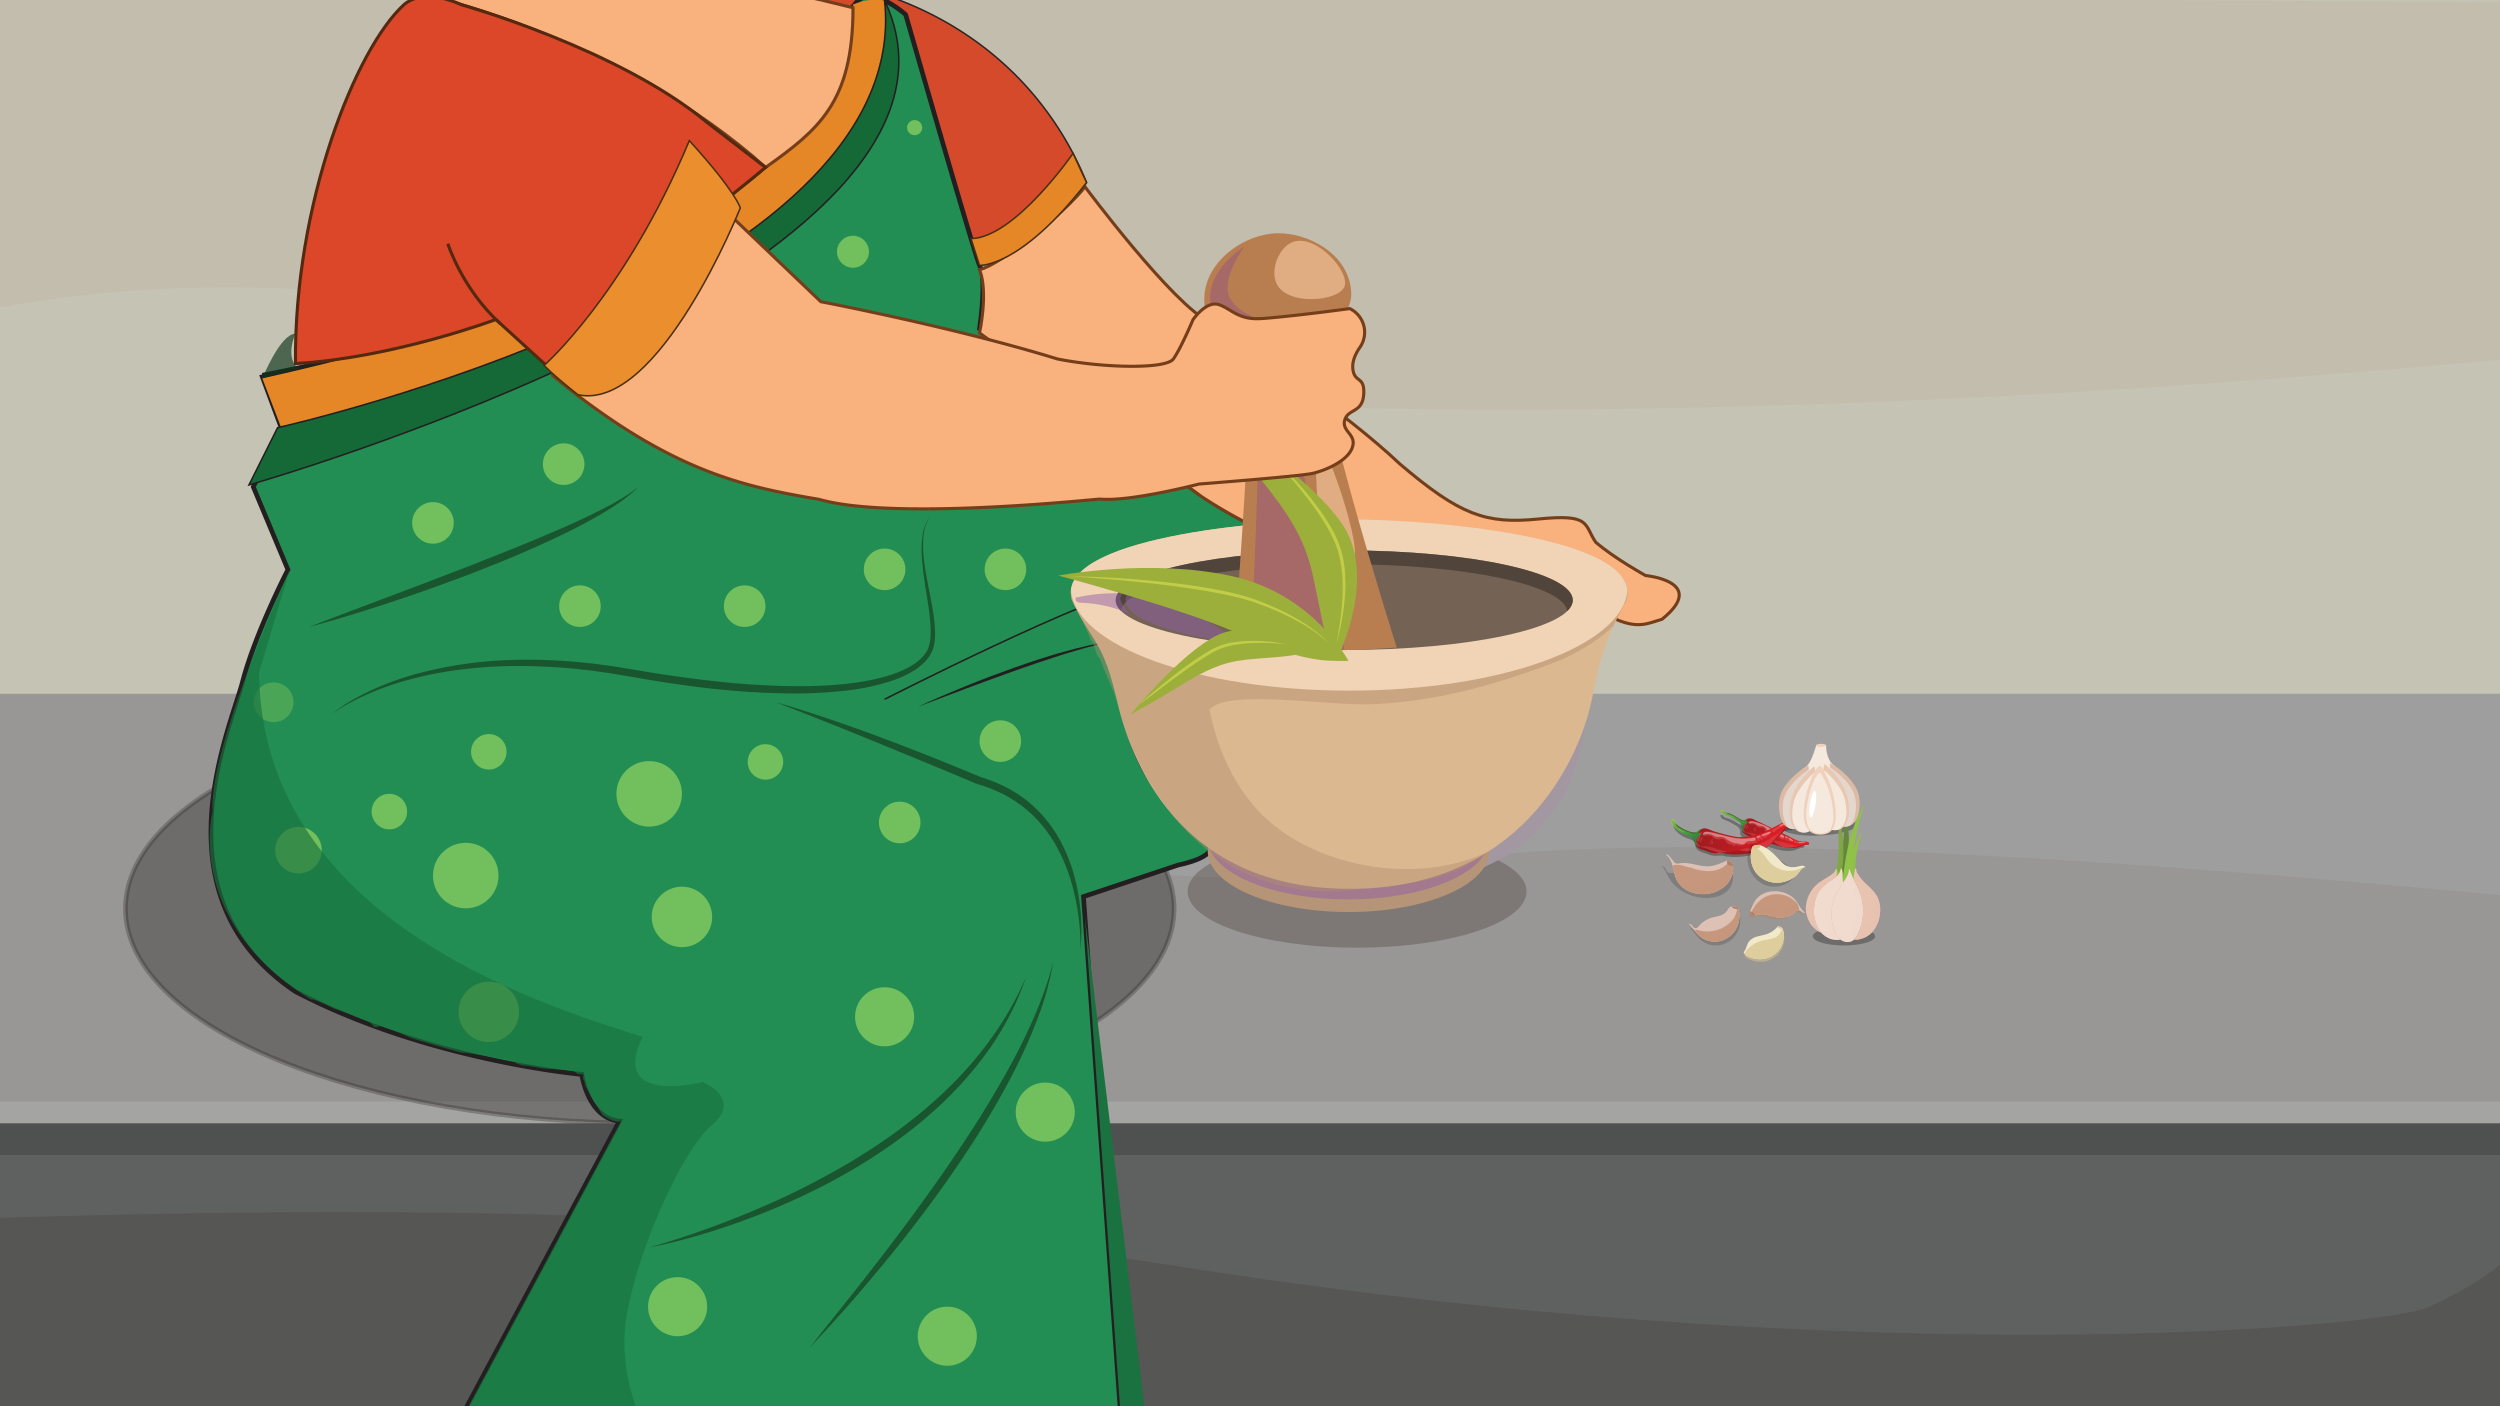 <svg xmlns="http://www.w3.org/2000/svg" xmlns:xlink="http://www.w3.org/1999/xlink" width="1600" height="900" viewBox="0 0 1600 900">
  <rect x="0" y="0" width="1600" height="900" fill="#808080" stroke="none"/>
  <defs>
    <style>
      .cls-1, .cls-16, .cls-23 {
        fill: none;
      }

      .cls-2 {
        isolation: isolate;
      }

      .cls-3 {
        clip-path: url(#clip-path);
      }

      .cls-4 {
        fill: #a9abaa;
      }

      .cls-14, .cls-5 {
        fill: #3a2f28;
      }

      .cls-5 {
        opacity: 0.29;
      }

      .cls-6 {
        fill: #9e9e9e;
      }

      .cls-12, .cls-15, .cls-16, .cls-18, .cls-23, .cls-7 {
        stroke: #231f20;
      }

      .cls-106, .cls-107, .cls-12, .cls-15, .cls-16, .cls-18, .cls-19, .cls-23, .cls-32, .cls-7 {
        stroke-miterlimit: 10;
      }

      .cls-15, .cls-16, .cls-7 {
        stroke-width: 3px;
      }

      .cls-51, .cls-52, .cls-62, .cls-7, .cls-70, .cls-73, .cls-76, .cls-80, .cls-84, .cls-98 {
        opacity: 0.3;
      }

      .cls-8 {
        fill: #5a4438;
        opacity: 0.07;
      }

      .cls-9 {
        fill: #5f6161;
      }

      .cls-10 {
        fill: #c5c3b4;
      }

      .cls-11 {
        fill: #191716;
      }

      .cls-11, .cls-14, .cls-56 {
        opacity: 0.22;
      }

      .cls-106, .cls-12 {
        fill: #db4728;
      }

      .cls-13 {
        fill: #9d7459;
        opacity: 0.08;
      }

      .cls-15 {
        fill: #238e53;
      }

      .cls-17, .cls-32 {
        fill: #e68727;
      }

      .cls-18 {
        fill: #146936;
      }

      .cls-19, .cls-20 {
        fill: #f9b17d;
      }

      .cls-19 {
        stroke: #753e1a;
      }

      .cls-106, .cls-19 {
        stroke-width: 2px;
      }

      .cls-21 {
        opacity: 0.62;
      }

      .cls-22 {
        fill: #13331a;
      }

      .cls-24 {
        fill: #231f20;
      }

      .cls-25, .cls-26 {
        fill: #72bf5d;
      }

      .cls-26, .cls-39, .cls-44 {
        opacity: 0.49;
      }

      .cls-27, .cls-28 {
        fill: #19723f;
      }

      .cls-27, .cls-29 {
        opacity: 0.65;
      }

      .cls-29 {
        fill: #0d351b;
      }

      .cls-30 {
        fill: #753e1a;
      }

      .cls-31 {
        opacity: 0.63;
      }

      .cls-107, .cls-32 {
        stroke: #482f14;
      }

      .cls-33 {
        fill: #575757;
      }

      .cls-34 {
        fill: #a398a1;
      }

      .cls-35 {
        fill: #3f3e3d;
      }

      .cls-36 {
        fill: #676667;
      }

      .cls-37 {
        fill: #564343;
      }

      .cls-38 {
        fill: #b69477;
      }

      .cls-39, .cls-45 {
        fill: #8e5ea6;
      }

      .cls-40 {
        fill: #dcb891;
      }

      .cls-41 {
        fill: #b28f6f;
      }

      .cls-41, .cls-54 {
        opacity: 0.43;
      }

      .cls-42 {
        fill: #f1d3b6;
      }

      .cls-43 {
        fill: #443830;
        opacity: 0.72;
      }

      .cls-46 {
        fill: #b97e50;
      }

      .cls-47 {
        fill: #7e3e97;
        opacity: 0.32;
      }

      .cls-48 {
        fill: #e0ad82;
      }

      .cls-49 {
        fill: #9caf3b;
      }

      .cls-50 {
        fill: #c2cd47;
      }

      .cls-51 {
        fill: #070707;
      }

      .cls-53 {
        fill: url(#linear-gradient);
      }

      .cls-55 {
        fill: #7f1416;
      }

      .cls-57 {
        fill: #f3898e;
      }

      .cls-58 {
        opacity: 0.27;
      }

      .cls-59 {
        opacity: 0.35;
      }

      .cls-60 {
        fill: #fff;
      }

      .cls-61 {
        fill: url(#linear-gradient-2);
      }

      .cls-63 {
        fill: #daeac1;
      }

      .cls-64 {
        fill: #495727;
      }

      .cls-65 {
        fill: #a1c049;
      }

      .cls-66 {
        fill: url(#linear-gradient-3);
      }

      .cls-67 {
        fill: url(#linear-gradient-4);
      }

      .cls-68, .cls-69, .cls-70 {
        fill: #65873b;
      }

      .cls-100, .cls-69, .cls-72, .cls-75, .cls-77, .cls-79, .cls-81, .cls-83, .cls-85, .cls-86, .cls-87, .cls-89, .cls-91, .cls-95, .cls-97 {
        mix-blend-mode: multiply;
      }

      .cls-100, .cls-69, .cls-72, .cls-75, .cls-79, .cls-83, .cls-86, .cls-89, .cls-91, .cls-92, .cls-95, .cls-97 {
        opacity: 0.5;
      }

      .cls-70, .cls-73, .cls-76, .cls-80, .cls-84, .cls-92, .cls-98 {
        mix-blend-mode: screen;
      }

      .cls-71, .cls-72, .cls-73 {
        fill: #80a744;
      }

      .cls-74, .cls-75, .cls-76, .cls-77 {
        fill: #90c247;
      }

      .cls-77, .cls-81, .cls-85 {
        opacity: 0.9;
      }

      .cls-78, .cls-79, .cls-80, .cls-81 {
        fill: #f1dbcf;
      }

      .cls-82, .cls-83, .cls-84, .cls-85 {
        fill: #e8c3b0;
      }

      .cls-86, .cls-93 {
        fill: #dac68d;
      }

      .cls-87 {
        opacity: 0.17;
      }

      .cls-88, .cls-89, .cls-92 {
        fill: #f2e9ca;
      }

      .cls-90, .cls-91 {
        fill: #dece9d;
      }

      .cls-94, .cls-95, .cls-98 {
        fill: #ddc1b5;
      }

      .cls-96, .cls-97 {
        fill: #c6977c;
      }

      .cls-100, .cls-99 {
        fill: #af8067;
      }

      .cls-101 {
        fill: #f5e9dd;
      }

      .cls-102 {
        fill: #dcbaa3;
      }

      .cls-103 {
        fill: #e4d7ce;
      }

      .cls-104 {
        fill: #f0d1bc;
      }

      .cls-105 {
        fill: #e8c7b3;
      }

      .cls-106 {
        stroke: #552910;
      }

      .cls-107 {
        fill: #eb8e2d;
      }
    </style>
    <clipPath id="clip-path">
      <rect class="cls-1" width="1600" height="900"/>
    </clipPath>
    <linearGradient id="linear-gradient" x1="789.48" y1="-1809.27" x2="833.27" y2="-1809.27" gradientTransform="translate(-333.13 1868.07) rotate(23.64)" gradientUnits="userSpaceOnUse">
      <stop offset="0" stop-color="#9c1c1f"/>
      <stop offset="0.2" stop-color="#ac1c21"/>
      <stop offset="0.72" stop-color="#d41e25"/>
      <stop offset="1" stop-color="#e31e26"/>
    </linearGradient>
    <linearGradient id="linear-gradient-2" x1="778.77" y1="-1815.9" x2="788.94" y2="-1803.17" gradientTransform="translate(-333.13 1868.07) rotate(23.64)" gradientUnits="userSpaceOnUse">
      <stop offset="0" stop-color="#7dc142"/>
      <stop offset="0.29" stop-color="#61aa41"/>
      <stop offset="0.76" stop-color="#398b3f"/>
      <stop offset="1" stop-color="#2a7f3e"/>
    </linearGradient>
    <linearGradient id="linear-gradient-3" x1="1084.64" y1="536.28" x2="1149.81" y2="536.28" gradientTransform="matrix(1, 0, 0, 1, 0, 0)" xlink:href="#linear-gradient"/>
    <linearGradient id="linear-gradient-4" x1="1073.18" y1="521.73" x2="1087.41" y2="539.54" gradientTransform="matrix(1, 0, 0, 1, 0, 0)" xlink:href="#linear-gradient-2"/>
  </defs>
  <g class="cls-2">
    <g id="Layer_1" data-name="Layer 1">
      <g class="cls-3">
        <g>
          <rect class="cls-4" x="-296.53" y="457.36" width="2199.83" height="261.64"/>
          <ellipse class="cls-5" cx="900.43" cy="622.87" rx="153.72" ry="51.59"/>
          <rect class="cls-6" x="-296.53" y="443.33" width="2199.83" height="261.64"/>
          <ellipse class="cls-7" cx="415.86" cy="581.51" rx="335.57" ry="137.49"/>
          <path class="cls-8" d="M358,431.4S597.27,598.91,894.87,553.62s977.18,59.43,1008.43,39.12L1896.45,719H-327.68l31.15-275Z"/>
          <rect class="cls-9" x="-359.85" y="719" width="2283.57" height="181"/>
          <rect class="cls-10" x="-296.53" y="-22.48" width="2176.53" height="466.5"/>
          <rect class="cls-11" x="-296.53" y="719" width="2188.6" height="20.25"/>
          <path class="cls-12" d="M546.89,4.94s45.93,29.25,69.43,131.15c8,34.76,10.57,33.75,10.57,33.75s29-1,68.5-53A208.51,208.51,0,0,0,657.48,56c-36-40.07-78.44-55.66-99-61.67a346.35,346.35,0,0,0-95-10.28c-6.1.19-12.05.55-17.84,1Z"/>
          <g>
            <path class="cls-13" d="M-296.78,364.38s163.47-268,693.35-150.83S1880,199.14,1880,199.14V2.94L-319-9.14l5.57,373.76"/>
            <path class="cls-14" d="M-338.4,798.55s654.16-58,1086.78,11,775.3,41.18,806.45,26.77S1600,809.5,1600,809.5V900H-338.4Z"/>
            <path class="cls-15" d="M545.89,4.94s28.93,146.57-378,236.25l12.54,33.75L162.1,311.59l22.18,53s-20.89,40.5-28.93,71.36S98.43,573.87,189.09,634.62c84.87,44.36,183.23,53,183.23,53s3.86,28,24.11,29.89l-112.83,211,434.9-4.68-25.07-350,60.75-20.25c9.36-2,20.64-5.65,21.83-12.34,1.51-8.47-14-17.26-21.15-22.4-16.78-12-35.5-37.44-41.06-97.67,17.52-14.72,54.32-41.38,107.88-50.8a226.12,226.12,0,0,1,75.37-.43s-125.52-26.57-171.8-95l-98.36-64.6s4.82-31.83,0-40.5C622.07,157.3,579.64,9.39,579.64,9.39S554.57-13.38,545.89,4.94Z"/>
            <path class="cls-16" d="M167.89,240.16S429.54,193.77,523.72,73.44c23.46-40.6,22.17-70.5,22.17-70.5"/>
            <path class="cls-17" d="M545.89,2.94s29.92,148.57-378,239.22l12.54,32.78s184.68-36,292.17-104.29C562.28,109.59,572.94,32.88,566.14.36,566.14.36,557.72-2.13,545.89,2.94Z"/>
            <path class="cls-18" d="M177.66,273.71S585.38,182.86,566.14.36c81.15,171-406.8,310-406.8,310Z"/>
            <path class="cls-19" d="M694.39,119.52s56.16,75.45,80.15,86.9c24,15.32,85.71,56.78,121.39,90.53,38.57,32.79,55,38.59,88.71,35.21s28.93,3.36,36.64,14.93c12.54,10.61,31.82,21.22,31.82,21.22s40.5,3.86,10.61,28c-13.5,3.86-20.25,10.61-60.75-19.28-12.53-1.93-8.68,1.93-8.68,1.93S921,362.52,893,374.09c-81-26-124.24-56.45-124.24-56.45L626.89,213.06s5.79-26,0-40.5C640.39,169.67,682.82,135,694.39,119.52Z"/>
            <path class="cls-19" d="M276.85-2.13S399.64,26.16,490,107.16c33.75-24.11,55.93-41.47,55.93-102.22-54-13.5-77.14-16.39-77.14-16.39S336.64-23.66,276.85-2.13Z"/>
            <path class="cls-20" d="M343.39-24.27V-6.95s94.5,31.46,97.39,7.07l-1-24.39s-93.33-6.47-91.5-3.57"/>
            <g class="cls-21">
              <path class="cls-22" d="M212.25,457.19c7.78-6.52,16.8-11.43,26-15.7,4.62-2.15,9.36-4,14.14-5.75,2.41-.81,4.79-1.71,7.23-2.43l3.65-1.15,3.68-1a261.34,261.34,0,0,1,60.37-8.78c10.19-.36,20.39-.13,30.56.42,5.08.38,10.17.67,15.24,1.24,2.53.28,5.07.48,7.6.81l7.57,1c2.53.3,5.05.7,7.56,1.12l7.54,1.22c5,.83,10,1.73,15,2.5q15,2.4,30,4.22c10,1.2,20,2.28,30.11,3s20.13,1.16,30.2,1.23a287.94,287.94,0,0,0,30.11-1.22c5-.46,10-1.16,14.88-2a125.84,125.84,0,0,0,14.54-3.42,69,69,0,0,0,13.65-5.63c1-.63,2.14-1.19,3.11-1.91l1.49-1,1.4-1.14a22.94,22.94,0,0,0,4.74-5.22c2.56-3.82,3-8.84,3-13.76a113.07,113.07,0,0,0-1.32-14.94c-1.4-10-3.34-20-4.18-30.14a71,71,0,0,1,.2-15.28A27.33,27.33,0,0,1,596,329.43a27,27,0,0,0-5,14.05,70.83,70.83,0,0,0,.37,15c1.2,10,3.5,19.87,5.28,29.89a113.46,113.46,0,0,1,1.77,15.27,40.72,40.72,0,0,1-.39,7.85,20.1,20.1,0,0,1-2.72,7.69,25.43,25.43,0,0,1-5.27,6.12l-1.52,1.29L587,427.79c-1.06.81-2.21,1.44-3.32,2.14a72.36,72.36,0,0,1-14.27,6.22,149.42,149.42,0,0,1-30.15,6.08,292.24,292.24,0,0,1-30.57,1.6,514,514,0,0,1-60.91-4q-15.14-1.89-30.17-4.36c-5-.8-10-1.72-15-2.57l-7.45-1.24c-2.49-.41-5-.85-7.46-1.18l-7.49-1.05c-2.49-.36-5-.59-7.5-.89-5-.62-10-1-15-1.4-10.05-.63-20.12-1-30.18-.89-20.12.37-40.28,2.45-59.86,7.24l-3.67.9-3.65,1c-2.44.63-4.83,1.43-7.25,2.15-4.79,1.57-9.56,3.22-14.21,5.18s-9.24,4.07-13.7,6.45A90.26,90.26,0,0,0,212.25,457.19Z"/>
            </g>
            <g class="cls-21">
              <path class="cls-22" d="M197.78,401.26c17.9-6.92,35.83-13.64,53.75-20.39,8.94-3.43,17.92-6.73,26.84-10.19s17.89-6.79,26.77-10.33,17.81-7,26.65-10.61,17.67-7.3,26.43-11.1,17.44-7.79,25.94-12.12c4.26-2.14,8.47-4.4,12.57-6.84l3.06-1.84c1-.62,2-1.32,3-2,2-1.26,3.85-2.81,5.76-4.27a78.47,78.47,0,0,1-11,9.26c-3.91,2.81-8,5.34-12.14,7.82-8.3,4.88-16.84,9.32-25.49,13.51s-17.43,8.09-26.23,11.93S315.88,361.46,307,365,289,371.83,280,375.1s-18.07,6.43-27.18,9.43C234.64,390.6,216.32,396.31,197.78,401.26Z"/>
            </g>
            <path class="cls-23" d="M566.14,447.55S694.39,382,735.85,373.3"/>
            <path class="cls-24" d="M587.35,452.37c10-4.65,20.17-9,30.41-13.16s20.57-8.07,31-11.79c5.2-1.85,10.44-3.61,15.69-5.34,2.62-.87,5.28-1.65,7.91-2.47l4-1.22,4-1.12c10.63-3,21.42-5.69,32.42-6.84l-8.1,1.65-8,2c-5.3,1.49-10.6,3-15.86,4.66Q665,423.71,649.4,429.3t-31.08,11.36Z"/>
            <g class="cls-21">
              <path class="cls-22" d="M414.75,798.55c12.41-3.43,24.64-7.42,36.73-11.76s24-9.06,35.81-14.13,23.36-10.57,34.69-16.54,22.47-12.28,33.2-19.23a340.49,340.49,0,0,0,31.13-22.33q7.46-6,14.53-12.48t13.63-13.44C632,670.08,646.68,648.7,656.78,625a184.72,184.72,0,0,1-7.17,18q-4.14,8.76-9.13,17.12T629.65,676.2c-3.88,5.2-8,10.21-12.3,15.08s-8.83,9.51-13.52,14-9.55,8.78-14.52,12.94a331.63,331.63,0,0,1-31.43,22.88q-8.19,5.24-16.65,10c-5.63,3.19-11.3,6.31-17.09,9.2-11.57,5.79-23.34,11.18-35.36,15.93s-24.2,9.07-36.53,12.85A357.74,357.74,0,0,1,414.75,798.55Z"/>
            </g>
            <g class="cls-21">
              <path class="cls-22" d="M517.93,863.16a3.21,3.21,0,0,1,.57-1l.7-.93,1.41-1.83,2.86-3.63,5.77-7.22,11.52-14.43q11.52-14.42,22.77-29c7.46-9.77,14.93-19.54,22.15-29.48s14.43-19.88,21.34-30,13.74-20.36,20.24-30.76,12.74-21,18.65-31.71,11.38-21.73,16.2-33a227,227,0,0,0,12-34.79,188.16,188.16,0,0,1-9.75,35.7,327.56,327.56,0,0,1-15,33.91c-5.55,11-11.71,21.78-18.07,32.37s-13.19,20.9-20.15,31.11-14.24,20.17-21.67,30-15.05,19.56-22.9,29.07-15.8,18.94-23.94,28.2c-4.09,4.61-8.18,9.21-12.34,13.76L524,856.29l-3.14,3.38-1.56,1.71-.76.87A3.06,3.06,0,0,0,517.93,863.16Z"/>
            </g>
          </g>
          <g>
            <circle class="cls-25" cx="415.47" cy="508.06" r="20.97"/>
            <circle class="cls-25" cx="298.07" cy="560.37" r="20.97"/>
            <circle class="cls-25" cx="312.83" cy="647.58" r="19.35"/>
            <circle class="cls-25" cx="436.44" cy="586.83" r="19.35"/>
            <circle class="cls-25" cx="575.81" cy="526.38" r="13.31"/>
            <circle class="cls-25" cx="640.2" cy="474.31" r="13.31"/>
            <circle class="cls-25" cx="735.85" cy="364.38" r="13.31"/>
            <circle class="cls-25" cx="643.47" cy="364.38" r="13.31"/>
            <circle class="cls-25" cx="566.14" cy="364.38" r="13.31"/>
            <circle class="cls-25" cx="476.58" cy="387.95" r="13.31"/>
            <circle class="cls-25" cx="371.16" cy="387.95" r="13.31"/>
            <circle class="cls-25" cx="360.75" cy="297.05" r="13.31"/>
            <circle class="cls-25" cx="277.1" cy="334.65" r="13.31"/>
            <circle class="cls-25" cx="566.14" cy="650.75" r="18.91"/>
            <circle class="cls-25" cx="606.27" cy="855.18" r="18.91"/>
            <circle class="cls-25" cx="668.95" cy="711.76" r="18.91"/>
            <circle class="cls-25" cx="433.66" cy="836.27" r="18.91"/>
            <circle class="cls-25" cx="489.89" cy="487.63" r="11.36"/>
            <circle class="cls-25" cx="312.83" cy="481.15" r="11.36"/>
            <circle class="cls-25" cx="249.19" cy="519.42" r="11.36"/>
            <circle class="cls-25" cx="191.01" cy="544.12" r="14.89"/>
            <circle class="cls-26" cx="175.13" cy="449.45" r="12.71"/>
          </g>
          <path class="cls-27" d="M449.92,692.48s-60.43,15.43-38.57-28.93c-69.43-21.86-243.64-76.72-245.57-233l19.61-65.93s-52,113.53-49.29,154.8c0,0-18.88,69.61,62.87,120.21a8.16,8.16,0,0,1,3.39.71c4.09,1.78,8.08,3.38,11.87,5.45,7.37,1.9,14.25,5.27,21.35,8.06a6.38,6.38,0,0,1,3.62,3.45,5.91,5.91,0,0,1,1.83,0,5.64,5.64,0,0,1,4.2-.18c6.54,2,12.71,5,19,7.61,10.57,3.09,21.11,6.31,31.77,9.05a9.23,9.23,0,0,1,1.89,0c9.92,1.36,19.76,3.19,29.57,5.14a5.64,5.64,0,0,1,3.18,1.72l.68.21a34.2,34.2,0,0,0,4.39,1.25,6.69,6.69,0,0,1,2,0c3.26.54,6.52,1.08,9.77,1.65,6.15.7,12.38.57,18.51,1.56a5.3,5.3,0,0,1,3.5,1.95l3.84.36a22.93,22.93,0,0,0-.17,2.85,5.63,5.63,0,0,1,1.15,3.68c3.17,6.72,7.29,12.87,11.15,19.2,4.45,3.47,9.1,5.16,12,4.16l-112.82,211,134.37-1.45s-23.8-38.59-18.66-79.73,35.36-110.57,55.29-127.29S449.92,692.48,449.92,692.48Z"/>
          <g class="cls-21">
            <path class="cls-22" d="M691.5,607.62A150.48,150.48,0,0,0,688,573.9a116.82,116.82,0,0,0-11.46-31.51c-.69-1.21-1.31-2.46-2.07-3.62l-2.24-3.52c-1.63-2.25-3.17-4.56-5-6.66A73.91,73.91,0,0,0,655.5,517l-1.6-1.31-1.7-1.18c-1.14-.79-2.24-1.61-3.4-2.36-2.38-1.39-4.68-2.92-7.2-4.08A92.62,92.62,0,0,0,626.19,502l-.17,0-.09,0-16.08-6.73-16.1-6.67-32.23-13.28c-10.75-4.38-21.51-8.77-32.31-13.06s-21.61-8.58-32.5-12.68c11.25,3,22.31,6.67,33.35,10.36,5.51,1.87,11,3.8,16.49,5.73s11,4,16.4,6c10.93,4,21.75,8.3,32.59,12.52l16.18,6.55,16.13,6.66-.26-.09a96.42,96.42,0,0,1,16.23,6.53c2.65,1.24,5.09,2.87,7.61,4.37,1.22.8,2.39,1.69,3.59,2.53l1.77,1.3,1.68,1.41a78.64,78.64,0,0,1,12.19,12.55,86.64,86.64,0,0,1,5.07,7.12l2.21,3.75c.75,1.25,1.36,2.57,2,3.85a104.62,104.62,0,0,1,6.5,16.06,125.32,125.32,0,0,1,3.91,16.79A130.14,130.14,0,0,1,691.5,607.62Z"/>
          </g>
          <polygon class="cls-28" points="694.35 586.83 735.86 928.59 718.5 923.91 694.35 586.83"/>
          <path class="cls-29" d="M189.09,213.55S182,228.73,191,235.93l-23.12,6.23S179.43,213.55,189.09,213.55Z"/>
          <path class="cls-24" d="M241.18,106.19C247,114.48,253,122.69,259,130.86s12.13,16.25,18.43,24.19S290.2,170.8,297,178.32c3.41,3.74,6.89,7.42,10.53,10.93A106.61,106.61,0,0,0,319,199.14c-8.66-5.38-16.12-12.46-23.2-19.75s-13.62-15.14-19.95-23.1-12.34-16.17-18.13-24.53S246.4,114.91,241.18,106.19Z"/>
          <path class="cls-30" d="M867.41,226.13c-5.38,1.49-10.83,2.71-16.31,3.81s-11,2-16.54,2.72A155.61,155.61,0,0,1,817.84,234c-5.57.06-11.25-.09-16.65-1.64l4.13.65,4.16.29c2.78.06,5.56.1,8.34-.07,5.56-.25,11.1-.74,16.62-1.51s11-1.54,16.52-2.48q4.13-.7,8.23-1.48C861.94,227.21,864.67,226.67,867.41,226.13Z"/>
          <path class="cls-30" d="M862.15,267.42c-5.38,1.5-10.83,2.71-16.31,3.81s-11,2-16.53,2.73a158.62,158.62,0,0,1-16.73,1.29c-5.57.06-11.25-.1-16.64-1.65l4.12.66,4.16.28c2.78.06,5.56.11,8.34-.06,5.56-.26,11.1-.75,16.62-1.51s11-1.54,16.52-2.49c2.75-.46,5.49-1,8.23-1.48S859.41,268,862.15,267.42Z"/>
          <g class="cls-31">
            <path class="cls-24" d="M439.82,104.26,415.57,84.91,391.41,65.46,343.09,26.52l.55-.76c11.85,7.4,22.69,16.2,33.41,25.07S398.17,69,408.46,78.34,428.92,97.21,439,106.82s20,19.4,29.77,29.27q-14.89-14.62-30.12-28.9T408,78.85c-10.33-9.31-20.79-18.48-31.51-27.35S354.85,34,343.14,26.56l.55-.77L391.8,65l24.05,19.6Z"/>
          </g>
          <path class="cls-23" d="M317.35,204.55S247,135.12,241.18,116.8"/>
          <path class="cls-32" d="M626.89,169.84s25.79,1.92,68.5-53l-8.66-18.66s-37.33,54.07-65.3,54.53Z"/>
          <circle class="cls-25" cx="545.9" cy="161.12" r="10.23"/>
          <circle class="cls-25" cx="585.38" cy="81.69" r="4.83"/>
          <g>
            <ellipse class="cls-5" cx="868.54" cy="570.55" rx="108.47" ry="35.98"/>
            <path class="cls-33" d="M816.91,558.57s-5.18,9.89,2.84,15.81c20,14.75,85,7,117.51-10.7,3.71-18.46,12.22-10.26,12.22-10.26h0Z"/>
            <g>
              <path class="cls-34" d="M1022.19,428.19c-4.44,15.37-9,63-23.75,84.64-23.53,34.59-39.23,36.52-56.24,46-59.46,24-124.41,14.07-165.38-25.41-34.1-32.85-40.07-75.08-41.45-89.8,0,0-3.81-43.63,53.34-53.11,64.44-24.19,154.53-11.24,195.88,4.11C1002.65,409,1004.13,413.84,1022.19,428.19Z"/>
              <ellipse class="cls-35" cx="874.18" cy="428.64" rx="143.77" ry="57.36"/>
              <path class="cls-36" d="M879.12,366.47c-81.74,0-148,27.94-148,62.4s66.26,62.39,148,62.39S1020,461.63,1020,427.17,960.85,366.47,879.12,366.47ZM876,471.77c-70.72,0-128-20.7-128-46.23s57.33-46.23,128-46.23,128,20.7,128,46.23S946.7,471.77,876,471.77Z"/>
            </g>
            <path class="cls-37" d="M829.69,201.22s24,119.59,41.6,158.77c17.63,42.29,11,67.83,11,67.83s-69.07,6.74-77.81-5.51c-2.82-35.58-10.93-219-10.93-219s-25.36-10.09-6.41-26.86S835.56,163.47,829.69,201.22Z"/>
            <g>
              <ellipse class="cls-38" cx="862.99" cy="544.75" rx="90.05" ry="38.94"/>
              <ellipse class="cls-39" cx="862.99" cy="536.65" rx="90.05" ry="38.94"/>
              <path class="cls-40" d="M863.47,332.49c57.69,0,189.11,12.2,177.43,51.63-18.26,33.59-18.26,48.16-23.37,69S981.76,568.84,863.47,568.84s-143.1-97.19-148.44-120c-9.42-40.22-15.65-36.16-29-64.72C674.37,344.69,805.79,332.49,863.47,332.49Z"/>
              <path class="cls-41" d="M690.85,366.9c52.92,2.81,285.4,2.72,347.44,2.64a16.09,16.09,0,0,1,2.61,14.58c-3.29,6.05-6,11.47-8.22,16.43-9.33,8.77-22.42,17.74-40.46,24.46-49.65,18.5-82.26,24.06-112.93,25.66-27.92,1.45-95-10.12-105.11,3.61,3.61,18.61,11.65,42.49,29.44,62.74,31.22,35.52,98.88,51.89,149.42,27.73-21.52,16.2-39.09,20.35-85.88,25-110.69,11-145.94-95.29-150.75-114.87-3.26-13.28-6.78-18.07-12.47-33.35-2.9-2.14-3.18-9.85-5.68-11.44a216.73,216.73,0,0,0-12.21-26C684.14,377.68,686.06,372,690.85,366.9Z"/>
              <path class="cls-42" d="M1041.55,377.77C1038.8,413.44,960.13,442,863.47,442s-175.33-28.6-178.07-64.27c3.41-34.4,123.61-45.28,178.07-45.28S1038.14,343.37,1041.55,377.77Z"/>
              <ellipse class="cls-43" cx="860.31" cy="384.12" rx="146.27" ry="31.88"/>
              <path class="cls-43" d="M860.18,361.09c-77.17,0-140.06,13.25-142.82,29.82-2.17-2.19-3.32-4.46-3.32-6.79,0-17.61,65.49-31.88,146.27-31.88s146.27,14.27,146.27,31.88c0,2.41-1.23,4.76-3.56,7C1000.81,374.46,937.7,361.09,860.18,361.09Z"/>
              <path class="cls-39" d="M720.37,384.12c0,12.44,32.66,23.21,80.3,28.46-36.6-14.5-51.37-37.62-53.75-46.78C730.19,371,720.37,377.3,720.37,384.12Z"/>
              <g class="cls-44">
                <path class="cls-45" d="M689.35,382c0-.21-.39,0-.28.15s.37.16.57.12a111.66,111.66,0,0,1,29.11-2.46,3.82,3.82,0,0,0-1.56,4.13,11.21,11.21,0,0,0,2.2,4.14l4.48,6.15a17.16,17.16,0,0,0-6.34-3.51,83,83,0,0,0-25.13-4.93,6.08,6.08,0,0,1-3-.64,2,2,0,0,1-.8-2.7Z"/>
              </g>
              <g class="cls-44">
                <path class="cls-45" d="M799.22,415.53a143.25,143.25,0,0,0-14.83,5c-4.72,1.86-9.56,4.13-12.53,8.24-.59.81-1.26,1.78-2.26,1.78a3.12,3.12,0,0,1-1.18-.33,38,38,0,0,0-11.72-2.95,191.88,191.88,0,0,1,40.5-12.52Z"/>
              </g>
            </g>
            <g>
              <path class="cls-46" d="M893.91,414.43s-51-160.7-47.42-186.13,22.87-25.23,17.3-47.77c-5.39-21.77-31.55-33.11-50.11-31-20.38,2.27-42.47,19-42.93,41.41-.48,23.21,18.32,18.77,27.4,42.79,4.68,12.42-6,143.58-8,179.06C826.78,419.72,893.91,414.43,893.91,414.43Z"/>
              <path class="cls-47" d="M786.63,189.66c7.2,16.84,46.31,22.76,55.49,19.82s-1.82,6.72-11.36,9.3c-4.3,1.16-11.92,5.08-12.09,19.23-.14,11.61,39.66,149.31,41.64,178-7.48.42-52.92-3.18-59.64-9.88,2.06-35.47,7.72-160.17,3-172.58-9.07-24-29-23.93-29.2-42.65-.16-13.9,10.68-25.74,22-33.17C790,166.89,782.92,181,786.63,189.66Z"/>
              <path class="cls-48" d="M860.47,183.43c3.75-9.51-18.48-34.18-33.19-28.49-8.93,3.47-14.51,17.92-10.22,26.66C824.1,196,856.75,192.85,860.47,183.43Z"/>
              <path class="cls-48" d="M842.54,280.48c5-1.18,31.13,74,23.1,77.9-3.3,1.6-12.4-8.81-17.19-17.89-5.22-9.91-5.67-21.5-6.37-44.27C841.76,285.87,841.6,280.7,842.54,280.48Z"/>
            </g>
            <path class="cls-30" d="M853.15,298.09c-4.12,1.19-8.3,2.15-12.49,3s-8.44,1.52-12.69,2.12a119.78,119.78,0,0,1-12.84,1,43.19,43.19,0,0,1-12.77-1.35l3.17.47,3.19.19c2.13,0,4.26.06,6.39-.08,4.25-.21,8.51-.59,12.73-1.18s8.46-1.18,12.68-1.88c2.1-.35,4.21-.72,6.31-1.11S851,298.48,853.15,298.09Z"/>
            <g>
              <path class="cls-49" d="M863,423s-22-42.63-74.53-54.26-111.08-.36-111.08-.36,78.35,21,111.27,35.43c27.3,11.94,44.58,17.92,61.31,19C853.45,423,859.42,423,863,423Z"/>
              <path class="cls-49" d="M857.38,418.25c1.18-3.18,23.08-50.22,2.11-82.11s-85.25-72.83-85.25-72.83,13.9,20,32.38,43.07,28,37.84,33.31,60.63S851.56,433.89,857.38,418.25Z"/>
              <path class="cls-50" d="M851,412.58a37.22,37.22,0,0,0-3.91-3.83c-.7-.58-1.38-1.19-2.1-1.74s-1.43-1.14-2.17-1.67l-1.11-.8c-.36-.27-.73-.54-1.12-.79l-2.26-1.53L836,400.78l-1.16-.72-1.18-.68a164.05,164.05,0,0,0-19.6-9.64c-1.68-.69-3.35-1.41-5.07-2s-3.39-1.32-5.1-1.92l-2.57-.88c-.87-.28-1.74-.53-2.61-.79l-1.3-.4-1.31-.35-2.64-.71c-7-1.8-14.2-3.22-21.39-4.43S757.66,376,750.42,375s-14.51-1.73-21.77-2.5-14.55-1.43-21.83-2c-3.64-.32-7.29-.63-10.93-.91l-10.94-.8q21.94.35,43.84,2.17c7.3.58,14.59,1.33,21.86,2.17s14.53,1.88,21.76,3.1,14.43,2.7,21.54,4.58l2.66.76,1.32.38,1.32.41c.88.28,1.76.55,2.63.84l2.61.93.65.23.64.26,1.28.51,2.56,1c1.71.66,3.39,1.41,5.07,2.15a149.94,149.94,0,0,1,19.48,10.24l1.17.74,1.14.77,2.27,1.55,2.22,1.64c.37.26.73.54,1.09.83l1.07.86A48.29,48.29,0,0,1,851,412.58Z"/>
              <path class="cls-50" d="M855.57,411.44v-.27l0-.27a4.51,4.51,0,0,1,.07-.53c0-.36.11-.72.16-1.07l.36-2.13c.24-1.42.48-2.83.71-4.25.45-2.83.88-5.67,1.22-8.52a155.64,155.64,0,0,0,1.2-17.11,97.59,97.59,0,0,0-1.23-17,67.76,67.76,0,0,0-2-8.25,53.73,53.73,0,0,0-3.13-7.87c-1.22-2.56-2.56-5.07-4-7.51l-.54-.92-.56-.91L846.73,333c-.78-1.2-1.55-2.4-2.36-3.57-3.18-4.75-6.65-9.31-10.19-13.81s-7.26-8.88-11-13.19-7.65-8.57-11.61-12.74c4.27,3.85,8.35,7.92,12.34,12.06q3,3.14,5.87,6.34c1.93,2.13,3.81,4.32,5.67,6.53,3.7,4.41,7.24,9,10.55,13.72,1.66,2.36,3.23,4.8,4.72,7.28s2.89,5,4.16,7.66a55.63,55.63,0,0,1,3.18,8.16,64.05,64.05,0,0,1,2,8.52c.44,2.88.72,5.77.87,8.67.08,1.45.11,2.9.13,4.35l0,2.17c0,.72,0,1.44-.06,2.17a136,136,0,0,1-1.8,17.22c-.49,2.84-1,5.67-1.65,8.48-.31,1.4-.63,2.8-1,4.2l-.5,2.1c-.08.35-.17.7-.24,1.05,0,.17-.08.35-.1.53l0,.26Z"/>
              <path class="cls-49" d="M832.47,414.83c-2-1-31.28-19.27-54-8s-54.91,50.4-54.91,50.4,14.31-7.57,31-17.91,27.22-15.4,42.68-17.1S842.32,419.92,832.47,414.83Z"/>
              <path class="cls-50" d="M823.27,412.25q-6.66-.67-13.33-.8a119.94,119.94,0,0,0-13.28.43c-2.19.21-4.38.49-6.55.87a51.08,51.08,0,0,0-6.38,1.53,34.34,34.34,0,0,0-6,2.44c-1,.53-1.93,1-2.89,1.59L772,420q-5.64,3.51-11.08,7.38c-.92.62-1.82,1.27-2.73,1.92l-2.71,1.93-2.69,2c-.91.65-1.81,1.31-2.7,2-7.17,5.28-14.27,10.66-21.39,16,6.59-6,13.43-11.76,20.44-17.29a248.14,248.14,0,0,1,21.8-15.63l2.89-1.73c1-.55,2-1.07,3-1.61a34.42,34.42,0,0,1,6.37-2.51,59.84,59.84,0,0,1,13.37-2.14,100.43,100.43,0,0,1,13.44.15A109.47,109.47,0,0,1,823.27,412.25Z"/>
            </g>
          </g>
          <path class="cls-19" d="M461.68,132.33l63.64,60.75s85.82,16.39,151.39,36.64c28.93,5.79,69.43,6.75,74.25,0s12.54-25.07,12.54-25.07,8.43-12.54,16.75-9.64c5.34,1.85,9,5.7,15.42,7.7,5.16,1.6,9.42,1.37,14.25,1,21.05-1.74,51.4-5.87,53.91-6.21a16.85,16.85,0,0,1,6.7,24.54c-2.89,4.1-5.7,9.67-4.5,15.42,1.53,7.31,7.07,3.65,6.79,13.93-.36,13.4-10.13,9.69-12.24,17.69-1.66,6.3,5.78,8.55,5.45,14.57-.59,10.95-19.4,18-26.35,19.39-9.65,1.92-72.33,6.75-72.33,6.75S723,321.33,703.71,319.4c-21.21,1.93-135,13-179.36.22-46.28-7.94-94.5-16.61-170.67-79.29C353.68,240.33,376.82,145.83,461.68,132.33Z"/>
          <ellipse class="cls-51" cx="1164.65" cy="528.81" rx="23.86" ry="5.91" transform="translate(-24.37 57.34) rotate(-2.79)"/>
          <path class="cls-52" d="M1154.73,542.19c0-.46.49-.58-.27-.94-1.48-.69-1.8-.27-4-.48s-4.94-1.48-7.45-2.93c-1.29-.74-3-1.48-4.68-2.23,1.71-1.86,3.59-3.69,4.36-3.9s2.87-.65,3.51-.31a.65.65,0,0,0,.85-.32,1,1,0,0,0,0-1.15c-.57-.68-3.06-1.77-6-1.24-1.93.35-5.21,2.18-8.7,4-2.77-1.46-6.45-3.21-8.55-4.09-2.48-1-3-1.89-5.09-1.88a3.54,3.54,0,0,0-1.41.28.17.17,0,0,0-.13,0l-.08,0h0s0,0,0,0a3.53,3.53,0,0,0-1.14.47v0c-.16.09-.31.18-.48.26a1.4,1.4,0,0,1-1,.17l-.17,0a5.25,5.25,0,0,1-.55-.22,3,3,0,0,0-.36-.18l-.07,0a.12.12,0,0,0-.1,0l-.29-.17-1.47-.87-2-1.17-.7-.4a10.14,10.14,0,0,0-1-.48,14.2,14.2,0,0,0-1.46-.56l-.51-.16-1.16-.32a3.48,3.48,0,0,1-1.42-.75s-.08,0-.13-.1-.06-.15-.12-.25l-.07-.08a.28.28,0,0,0-.09-.21,1.26,1.26,0,0,0-1.11-.37.77.77,0,0,0-.64.35.2.2,0,0,0,0,.17.22.22,0,0,0,0,.11.14.14,0,0,1,0,.06l0,0c0,.1.08.2.13.3a3.49,3.49,0,0,0,1.79,1.78l.33.16c.21.09.38.14.58.23h0c.86.34,1.71.63,2.5,1,1,.48,1.9,1,2.8,1.55a29.21,29.21,0,0,1,2.71,1.6,5.3,5.3,0,0,1,1.82,2.43.19.19,0,0,0,0,.07s0,0,0,.06v.06h0v0a7.25,7.25,0,0,1,0,.93c0,.18,0,.37,0,.56,0,0,0,.07,0,.1s0,0,0,0v0h0a2.26,2.26,0,0,0,0,.37,1.42,1.42,0,0,0,.08.42,1.15,1.15,0,0,0,.12.25.27.27,0,0,0,.1.09h0l.11.07c0,.15.06.3.1.45h0l.09.12a1.91,1.91,0,0,0,.63.76,3.3,3.3,0,0,0,.4.32l.09.06a7.71,7.71,0,0,0,.78.45,4.52,4.52,0,0,1,.51.33l.06,0-.05,0h0l.09.07s0,0,0-.05h0l.08.05.23.11c.32.15.71.28,1.07.42a4.28,4.28,0,0,1,.52.22,32.27,32.27,0,0,1-6.9.55c-3.42-.2-13.78-3.12-15.19-3.62s-4.58-2.11-6.13-1.66a6.53,6.53,0,0,0-1.56.73.21.21,0,0,0-.23-.08,1.74,1.74,0,0,0-.5.17h0a3.56,3.56,0,0,0-.72.44h0c-.31.23-.61.49-.92.72a3.5,3.5,0,0,1-.53.31l-.26.1-.11,0a1.59,1.59,0,0,1-.39.07,5.21,5.21,0,0,1-1.7-.23.22.22,0,0,0-.14,0,22.68,22.68,0,0,1-5.65-2.33c-.94-.53-1.86-1.12-2.76-1.73l-.3-.21-.08-.06-.25-.18a.27.27,0,0,0-.08-.07l-.23-.19-.08-.08a2.09,2.09,0,0,1-.2-.22,1.8,1.8,0,0,1-.49-1.11.2.2,0,0,0-.06-.14l.06-.3a.94.94,0,0,1,0-.38,1.29,1.29,0,0,0-.19-.47,1.38,1.38,0,0,0-.74-.51c-.31-.1-.73-.25-1,0a.21.21,0,0,0-.1.18.15.15,0,0,0-.06.09,0,0,0,0,0,0,0h0a.5.5,0,0,0,0,.13,2.14,2.14,0,0,0-.09.34.49.49,0,0,1,0,.12c0,.12,0,.24,0,.36v.11l0,.36,0,.11a2.33,2.33,0,0,0,.08.36s0,.08,0,.12a2.79,2.79,0,0,0,.12.34l.07.15c0,.09.09.19.14.28a1.59,1.59,0,0,0,.13.22,1.28,1.28,0,0,0,.11.2c.09.14.19.27.28.4s.3.38.46.56h0a15.69,15.69,0,0,0,2.3,2.16,17.79,17.79,0,0,0,3.15,2c1.21.6,2.49,1,3.74,1.45a7.41,7.41,0,0,1,2,1.07l.21.17.16.15c.06.06.12.11.17.17l.17.21.12.15c.09.13.17.27.25.41a.19.19,0,0,0,0,.15,6.13,6.13,0,0,1,.31,1.75s0,.08,0,.12h0a1.55,1.55,0,0,0,0,.31v0a2.29,2.29,0,0,0,.07.28s0,0,0,0a1.15,1.15,0,0,0,.12.25l0,0a.73.73,0,0,0,.21.22.24.24,0,0,0,.08.06,3.56,3.56,0,0,0,.38.65,4.71,4.71,0,0,0,1.62,1.31c.61.32,1.3.64,2,.94h0a18.51,18.51,0,0,1,2.72.82c.64.27,1.29.52,1.94.75h0a15,15,0,0,0,3.87.61l.77-.06h.15l.32,0,.35,0,1.06-.11h0l.53,0h.54l.21,0,.31,0,.16,0a2.26,2.26,0,0,1,.43.17c1.1.6,10.66,1.6,19.2-.81a24.89,24.89,0,0,0,2.91-1h0c.76-.32,1.48-.67,2.18-1a30.76,30.76,0,0,0,4.48-3c1.19.42,2.4.79,3.56,1.1l1.27.34a7.63,7.63,0,0,0,1.73.49l.12,0s-.07,0,0,0a8.35,8.35,0,0,1,1.34.27,9.82,9.82,0,0,0,1.22.23,29,29,0,0,0,5.53.1l.65-.08h.06l.07,0a13.24,13.24,0,0,0,3-.93l.73-.27c.52-.18.89-.32,1.22-.42a4.88,4.88,0,0,1,1.08-.18,5.6,5.6,0,0,1,.59,0h.27c.21,0,.26-.05.29-.27a1.35,1.35,0,0,1,.12-.12l-.1,0Z"/>
          <g>
            <g>
              <g>
                <path class="cls-53" d="M1157.69,540.12c-.06.48-.08.43-.65.43a7.33,7.33,0,0,0-3,.66,16.23,16.23,0,0,1-4.78,1.38,26.06,26.06,0,0,1-7.11-.35,8.18,8.18,0,0,0-1.41-.28c-.26,0,.28,0-.16,0a7.42,7.42,0,0,1-1.82-.51,42.92,42.92,0,0,1-11.32-4.37c-1.27-.81-.39-.14-1.3-.54-.21-.09-.19-.13-.3,0h0c-.24,0-.44,0-.69,0l-.23,0a8.86,8.86,0,0,1-.92,0,11.3,11.3,0,0,1-2.7-.65s.15.06-.13,0-.92-.46-1.32-.67c-.56-.29-1.41-.47-1.94-.8s.21.19-.14-.1-1.07-.57-1.45-.88-1-.7-1.16-1.27a7,7,0,0,1,.73-5.47c.86-1.58,1.69-2.93,3.85-2.94s2.75.89,5.36,2,7.52,3.47,10.48,5.1,7.16,3.13,9.8,4.65,5.58,2.87,7.86,3.09,2.61-.23,4.18.5C1158.2,539.5,1157.74,539.63,1157.69,540.12Z"/>
                <g class="cls-54">
                  <path class="cls-55" d="M1125.15,536.58c-.47,0-.64.07-1.18,0a10.88,10.88,0,0,1-2.69-.65s.15.06-.13,0-.92-.46-1.32-.67c-.56-.29-1.41-.48-1.94-.8s.23.19-.15-.1-1-.59-1.46-.87a4.6,4.6,0,0,1-1.18-1.27.49.49,0,0,1,.47,0c1.49.76,3.23,1.24,4.71,2s3,1.4,4.62,2.06C1125.07,536.32,1125.08,536.43,1125.15,536.58Z"/>
                  <path class="cls-55" d="M1140.64,542a16.78,16.78,0,0,1-1.89-.51,41.63,41.63,0,0,1-11.3-4.34c-1.52-1-.5-.12-1.7-.6.09.06.08,0,.09,0,1.31-.46,2.3.24,3.59.34a9.55,9.55,0,0,1,3.92.69c1.36.7,2.54,1.84,3.86,2.66C1138.3,540.89,1139.54,541.35,1140.64,542Z"/>
                  <path class="cls-55" d="M1157.79,540.15c-.37.31-.11.43-.71.42a6.85,6.85,0,0,0-3.06.64,17.27,17.27,0,0,1-4.78,1.38,26,26,0,0,1-7-.33c0-.17.15-.27.32-.23a8.91,8.91,0,0,0,3.07.39c1-.13,1.64-.24,2.72-.34a31.65,31.65,0,0,0,6.27-1.63.67.67,0,0,1,.31,0,2.77,2.77,0,0,1,.7-.18,15.67,15.67,0,0,1,1.94-.13A1,1,0,0,1,1157.79,540.15Z"/>
                </g>
                <g class="cls-56">
                  <path class="cls-57" d="M1117.15,532.72a7.62,7.62,0,0,1-.8-1.38,2.71,2.71,0,0,0-.85-1.23c-.13-.1-.28,0-.34.15a1.06,1.06,0,0,0,0,.14.5.5,0,0,0,0,.28c.07.27.13.61.22.87a2.63,2.63,0,0,0,.31.75,2.53,2.53,0,0,0,1.2.86A.28.28,0,0,0,1117.15,532.72Z"/>
                  <path class="cls-57" d="M1128.33,536.23c-1.16-.61-2.36-1.13-3.55-1.66a11.77,11.77,0,0,0-2.17-1,24.7,24.7,0,0,0-4.78-.87c-.16,0-.22.15-.18.29s-.05.3.12.32a7.08,7.08,0,0,1,2.15.66c.62.33,1.13.73,1.74,1s1.17.34,1.75.57a4.3,4.3,0,0,1,1.42,1s0,.07.09.08a.55.55,0,0,0,.22,0l.62,0h0c.09-.11.19,0,.31,0a1.34,1.34,0,0,0,.09-.26c.66.06,1.31.17,2,.27C1128.34,536.59,1128.48,536.31,1128.33,536.23Z"/>
                  <path class="cls-57" d="M1150.24,541.48a6,6,0,0,0-.81.2s-.12,0-.17,0,0-.12-.08-.15a.69.69,0,0,0-.27-.16l-1.5-.56a5.22,5.22,0,0,0-1.44-.39,2.52,2.52,0,0,1-.71-.12c-.25-.1-.49-.21-.78-.3-1.06-.32-2.13-.62-3.18-1a3.11,3.11,0,0,0-.8-.32c-.28,0-.58,0-.87-.08-.63-.08-1.28-.17-1.91-.3a6.6,6.6,0,0,1-1.09-.35,5.44,5.44,0,0,0-1-.39c-.67-.13-1.31-.15-2-.32a.19.19,0,0,0-.16.34c.56.41,1.15.78,1.71,1.2a19,19,0,0,0,2.45,1.59,19.34,19.34,0,0,0,3.07,1.45,14,14,0,0,0,5.22.63c1.12-.07,2-.38,3-.4,0,0,0,0,.07,0s.1.1.19.09a4.89,4.89,0,0,0,.93-.24C1150.39,541.78,1150.42,541.46,1150.24,541.48Z"/>
                </g>
                <g class="cls-58">
                  <path class="cls-57" d="M1118.59,525.36a.8.8,0,0,0-.65.19c-.09.06-.15.15-.24.22s-.23.1-.33.18a3.18,3.18,0,0,0-.78,1.07c0,.05,0,.09,0,.13a7.32,7.32,0,0,0-.63,1.69,1.3,1.3,0,0,0,.06,1c.19.26.4.25.66.09a1.27,1.27,0,0,0,.46-.75c.13-.39.28-.77.45-1.15.37-.79.77-1.59,1.14-2.39A.19.19,0,0,0,1118.59,525.36Z"/>
                  <path class="cls-57" d="M1118.67,528.19a.17.17,0,0,0-.19-.13c-.22,0-.29.19-.37.39s-.21.49-.29.67l-.56,1.28a.92.92,0,0,0,0,.09h0c0,.25.18.32.35.15h0a1.08,1.08,0,0,0,.3-.45,2.64,2.64,0,0,1,.31-.6A1.82,1.82,0,0,0,1118.67,528.19Z"/>
                  <path class="cls-57" d="M1123.36,529.48a9,9,0,0,0-1,2.11s0,0,0,0l0,.07c-.1.22.11.35.27.2a1.25,1.25,0,0,0,.25-.59,2.76,2.76,0,0,1,.08-.27.93.93,0,0,1,.18-.26,2.41,2.41,0,0,0,.41-.54,1.79,1.79,0,0,0,.22-.7C1123.71,529.32,1123.47,529.3,1123.36,529.48Z"/>
                  <path class="cls-57" d="M1123.66,530.8a.14.14,0,0,0-.13-.14.15.15,0,0,0-.18.08,2.27,2.27,0,0,0-.27.48,1,1,0,0,0-.08.54.31.31,0,0,0,0,.11c0,.06,0,.19.15.17a.2.2,0,0,0,.2-.17.25.25,0,0,0,0-.08,0,0,0,0,0,0,0v0a1,1,0,0,1,.05-.11l0-.07h0l0,0,.08-.14A1,1,0,0,0,1123.66,530.8Z"/>
                  <path class="cls-57" d="M1141.81,536.67a2.87,2.87,0,0,0,.1-1.13,1.33,1.33,0,0,0-.6-.89,9.86,9.86,0,0,0-1.22-.7c-.87-.45-1.76-.88-2.61-1.34-2-1.05-3.83-2.17-5.75-3.26l-.07,0a17.84,17.84,0,0,0-2.36-1.28c-.85-.38-1.78-.67-2.68-1-.44-.15-.84-.39-1.27-.57a9.09,9.09,0,0,0-1.38-.39c-.48-.11-1-.25-1.47-.35a5.77,5.77,0,0,0-1.43-.23,2,2,0,0,0-1.88,1.05c-.06.11-.15.2-.14.33a.57.57,0,0,0,.4.55,3.38,3.38,0,0,0,1,.07l1.19,0a3.3,3.3,0,0,1,1.82.46c.45.31.71.8,1.13,1.15a1.7,1.7,0,0,0,.64.33c.14,0,.27,0,.44.06l.55.16a1.82,1.82,0,0,0,.8.07,3.27,3.27,0,0,1,1-.12,2.42,2.42,0,0,1,.85.42,1.47,1.47,0,0,1,.82,1.49,1.27,1.27,0,0,0,.2.63,3.52,3.52,0,0,0,1.2.95,2.11,2.11,0,0,1,1.1,1.19.14.14,0,0,0,.2.08,5.42,5.42,0,0,0,.75-.68c.18.2.18.53.35.73a2.47,2.47,0,0,0,1,.58,5,5,0,0,0,2,.62,1,1,0,0,0,.39-.13,1.58,1.58,0,0,0,.18-.13c.07,0,.13-.19.22-.2s.21.22.27.37a.88.88,0,0,0,.26.42,2,2,0,0,0,.91.25,1.69,1.69,0,0,1,.49.09,1.65,1.65,0,0,1,.47.41.93.93,0,0,0,.83.33.54.54,0,0,1,.42.08c.13.08.21.24.37.23C1141.65,537.35,1141.73,537,1141.81,536.67Z"/>
                  <path class="cls-57" d="M1144.23,537.39a9,9,0,0,0,0-1,.86.86,0,0,0-.08-.48.82.82,0,0,0-.4-.26,5,5,0,0,0-.91-.33c-.07,0-.08,0-.15.07s-.16,0-.18.17c-.06.34-.12.72-.2,1.05,0,.16-.1.34-.14.48a.59.59,0,0,0,0,.41c.13.31.36.2.54,0a1.56,1.56,0,0,0,.2-.41c0-.06,0-.14.07-.2a6.28,6.28,0,0,1,.4.88c.08.22.19.58.47.43S1144.18,537.7,1144.23,537.39Z"/>
                  <path class="cls-57" d="M1147.36,538.55c0-.1.19-.19.23-.33a.56.56,0,0,0-.06-.45,2.28,2.28,0,0,0-.4-.35l-.46-.37a4.1,4.1,0,0,0-1.88-.95s-.07,0-.11.08a.28.28,0,0,0-.11.19c0,.28,0,.64,0,.91a5.05,5.05,0,0,0,.08.81c.12.42.47.47.82.46s.31-.14.5-.12.17.11.25.14a.49.49,0,0,0,.19,0c.27,0,.5-.1.77,0,0,0,0,0,.06,0S1147.33,538.65,1147.36,538.55Z"/>
                  <path class="cls-57" d="M1155.27,539.09c-.92-.15-1.79,0-2.7-.1a8.42,8.42,0,0,1-1.47-.33l-1.52-.44c-.28-.08-.54-.2-.82-.3a.6.6,0,0,0-.58.06s0,.11-.06.16a1,1,0,0,0,.3,1.23c.25.17.4.06.65.08a4.13,4.13,0,0,1,.69.11,16.68,16.68,0,0,0,1.62.41,5,5,0,0,0,1.76-.1c.68-.14,1.35-.35,2-.43C1155.36,539.42,1155.43,539.12,1155.27,539.09Z"/>
                </g>
                <g class="cls-59">
                  <path class="cls-60" d="M1142,535.44c0-.39-.27-.58-.56-.73-1.78-.92-3.52-1.74-5.27-2.72s-3.21-1.93-4.92-2.82a39.86,39.86,0,0,0-5.4-2.31c-1-.33-2-.64-3-.93a6.88,6.88,0,0,0-2.51-.35,2,2,0,0,0-.86.36c-.19.12-.37.27-.34.52a.55.55,0,0,0,.63.44c.47,0,.89-.16,1.36-.16a5.49,5.49,0,0,1,1.4.18,5.63,5.63,0,0,1,1.27.58,11.64,11.64,0,0,0,1.18.75,10.54,10.54,0,0,0,2.66.47,3.35,3.35,0,0,1,1.29.4,4,4,0,0,1,.94.83c.59.64,1.08,1.32,1.67,1.94.32.33.65.61,1,.93a3.19,3.19,0,0,0,.47.42,6,6,0,0,0,.63.27,17.62,17.62,0,0,1,1.79,1.44,1.5,1.5,0,0,0,1,.22,6.58,6.58,0,0,0,1.11-.31,1.81,1.81,0,0,1,1.08,0,6.43,6.43,0,0,1,1,.57,2.54,2.54,0,0,0,1.85.65A.73.73,0,0,0,1142,535.44Z"/>
                  <path class="cls-60" d="M1144.17,535.91a.39.39,0,0,0-.21-.27l-.47-.29a1.42,1.42,0,0,0-.25-.12,1.39,1.39,0,0,0-.26-.1.52.52,0,0,0-.27.07.25.25,0,0,0-.16.17,2.68,2.68,0,0,0-.07.27.39.39,0,0,0,.1.31.46.46,0,0,0,.21.13l.25.1a1.35,1.35,0,0,0,1,0A.27.27,0,0,0,1144.17,535.91Z"/>
                  <path class="cls-60" d="M1147.63,537.92a5.59,5.59,0,0,0-1.47-1.14c-.26-.15-.49-.34-.74-.49a1.16,1.16,0,0,0-.72-.22.12.12,0,0,0-.13.08.71.71,0,0,0,0,.57.85.85,0,0,0,.43.35,10.54,10.54,0,0,1,.92.62,5.7,5.7,0,0,0,.89.54.69.69,0,0,0,.84-.05A.23.23,0,0,0,1147.63,537.92Z"/>
                  <path class="cls-60" d="M1155.25,539c-.18-.18-.4-.08-.6,0a3.29,3.29,0,0,1-.75.06l-1.38-.11a5.32,5.32,0,0,1-.69-.16c-.21,0-.4-.19-.61-.09s-.18.32-.14.51a.19.19,0,0,0,.07.13l.11,0a1.38,1.38,0,0,0,.39.13,6.11,6.11,0,0,0,1.54.1c.36,0,.68-.07,1-.1a1.84,1.84,0,0,0,1-.18C1155.27,539.27,1155.33,539.12,1155.25,539Z"/>
                </g>
              </g>
              <g>
                <path class="cls-61" d="M1117.12,525.82a3.83,3.83,0,0,1,1.07-1.41c.17-.13.12-.38-.09-.36a5.65,5.65,0,0,0-1.78.78,1.5,1.5,0,0,1-1,.19,4.94,4.94,0,0,1-1.22-.51.12.12,0,0,0-.1,0c-1.63-.92-3-1.83-4.7-2.75a15.17,15.17,0,0,0-3.13-1.27,6.15,6.15,0,0,1-2.71-1.12c0-.05-.08-.05-.14-.11s-.06-.16-.12-.26-.23-.23-.38-.18l-.15.08s0,0,0,0l0,0-.05,0-.1,0,0,0h-.07l-.12,0h-.34l-.11,0,0,0,0,0-.09-.08,0,0,0-.06a.26.26,0,0,0-.14-.06c-.14,0-.25,0-.19.23a3.71,3.71,0,0,0,2.34,2.37c1.11.49,2.23.83,3.26,1.34s2,1.09,3,1.64a32.28,32.28,0,0,1,2.85,1.68,5.69,5.69,0,0,1,2,2.63.4.4,0,0,0,0,.15,9.36,9.36,0,0,1,0,1.59,1.62,1.62,0,0,0,.23,1.2c.19.24.51.33.7,0s.06-.82.06-1.17a5.56,5.56,0,0,1,.11-1.59,2.79,2.79,0,0,1,.67-1.2,2.28,2.28,0,0,1,1-.82c.23-.1.77,0,.63-.49S1117.43,525.87,1117.12,525.82Z"/>
                <g class="cls-62">
                  <path class="cls-63" d="M1118,526.25a1,1,0,0,0-.8-.41c-.08,0-.17.07-.23.08l-.2.05-.07,0s0,0,0,0h0l-.12,0h0s-.07,0,0,0a.16.16,0,0,0,.1,0h.18c.15,0,.3,0,.47,0a1.4,1.4,0,0,1,.53.15,1,1,0,0,0,.19.08s.09,0,.1,0S1118.09,526.43,1118,526.25Z"/>
                  <path class="cls-63" d="M1117.14,524.62a2.14,2.14,0,0,1,.32-.2,3.82,3.82,0,0,1,.36-.13l.06,0h0l0,0,0,0h0l0,0s0,0,0-.06a0,0,0,0,0,0,0h0s0,0,0,0a3.85,3.85,0,0,0-1.2.51.44.44,0,0,1,0,.1h0l.05,0h.11l0,0,0,0Z"/>
                  <path class="cls-63" d="M1114.58,530.47a1.83,1.83,0,0,0,.22,1.1.41.41,0,0,0,.1.09s0,0,0,0h0l0,0h0v0s0,0,0,0v0s0,0,0,0v0s0-.1,0-.15a1.55,1.55,0,0,1,0-.23c0-.06,0-.16,0-.2s0-.07,0,0,0,0,0,0a.45.45,0,0,1,0-.11l0-.11,0,0h0v0l0,0s0,0,0,0,0,0,0,0h0Z"/>
                  <path class="cls-63" d="M1110.13,523.43a7.42,7.42,0,0,1-1.1-.53c-.35-.21-.7-.45-1.06-.62a3,3,0,0,0-.77-.22,3.45,3.45,0,0,0,.54.46,6.13,6.13,0,0,0,.77.35,5.45,5.45,0,0,1,.88.49,2.45,2.45,0,0,0,.8.38c.07,0,.09.06.16.06s.16,0,.12-.13S1110.24,523.48,1110.13,523.43Z"/>
                  <path class="cls-63" d="M1102.76,520.64a4.39,4.39,0,0,1-1.56-1.67,3.89,3.89,0,0,0,2.37,2.37c.22.1.4.15.61.24A8.52,8.52,0,0,0,1102.76,520.64Z"/>
                </g>
                <path class="cls-64" d="M1106.33,521a25.75,25.75,0,0,1,3.67,1.52c.6.34,1.08.7,1.63,1s1.06.55,1.58.85.75.52,1.13.74a1.84,1.84,0,0,0,1.14.34c.26,0,.32-.28.46-.46a1.85,1.85,0,0,1-.62,0,6.22,6.22,0,0,1-1.22-.52.12.12,0,0,0-.1,0c-1.62-.92-3-1.83-4.7-2.75a15.55,15.55,0,0,0-3.12-1.27c-.51-.14-1.21-.32-1.75-.48A12.82,12.82,0,0,0,1106.33,521Z"/>
                <path class="cls-64" d="M1114.57,530.46a2.86,2.86,0,0,0,.11-2,3.34,3.34,0,0,0-.81-1.33,6.13,6.13,0,0,1,.7,1.46.32.32,0,0,0,0,.14,7.69,7.69,0,0,1,0,1.59A.41.41,0,0,1,1114.57,530.46Z"/>
                <path class="cls-64" d="M1118.26,524.1c-.1.07-.16.1-.26.18a2.38,2.38,0,0,0-.33.31,2,2,0,0,0-.2.35,1.73,1.73,0,0,1-.58.65c-.25.16-.51.25-.76.39h0v0h0a2.06,2.06,0,0,0,.35,0h.07l.08,0,.17-.06.32-.09a4,4,0,0,1,1.08-1.38A.23.23,0,0,0,1118.26,524.1Z"/>
                <path class="cls-65" d="M1103,518.68a1.44,1.44,0,0,0-.4-.28,1.56,1.56,0,0,0-.77-.11.8.8,0,0,0-.67.37.28.28,0,0,0,0,.22c0,.06,0,.1,0,.13a1.1,1.1,0,0,0,.76.24,2.62,2.62,0,0,0,.92-.12.26.26,0,0,0,.18-.15A.28.28,0,0,0,1103,518.68Z"/>
              </g>
            </g>
            <g>
              <g>
                <path class="cls-66" d="M1149.62,528.4a.7.7,0,0,1-.9.34c-.67-.36-2.82.08-3.7.32s-3.12,2.48-5,4.6a39.77,39.77,0,0,1-11.08,9.39c-.73.39-1.49.75-2.29,1.09h0a27.53,27.53,0,0,1-3.06,1.08c-9,2.54-19.08,1.48-20.25.85a3.41,3.41,0,0,0-1.79-.3l-.5,0h0l-1.11.12-.37,0-1.31.11a16,16,0,0,1-4.08-.64h0c-.69-.25-1.38-.51-2.05-.79a17.48,17.48,0,0,0-2.87-.86h0c-.76-.31-1.49-.65-2.13-1a4.92,4.92,0,0,1-1.71-1.38c-1.28-1.71-.61-3.95,0-6.58.55-2.3,3-4.08,4.67-4.55s5,1.22,6.46,1.75,12.41,3.6,16,3.81a41.77,41.77,0,0,0,15.79-3c5.46-2.23,11.85-6.43,15-7s5.73.59,6.33,1.31A1,1,0,0,1,1149.62,528.4Z"/>
                <g class="cls-54">
                  <path class="cls-55" d="M1099.89,545.92c-.52.06-1.08.12-1.68.15a16,16,0,0,1-4.08-.64h0c-.69-.25-1.38-.51-2.05-.79a17.48,17.48,0,0,0-2.87-.86h0c-.76-.31-1.49-.65-2.13-1a4.92,4.92,0,0,1-1.71-1.38.59.59,0,0,1,.61-.06c2.12.86,4.37,1,6.48,1.89a59.61,59.61,0,0,0,7,2.29A.67.67,0,0,1,1099.89,545.92Z"/>
                  <path class="cls-55" d="M1126.61,544.14a27.53,27.53,0,0,1-3.06,1.08c-9,2.54-19.08,1.48-20.25.85a4.08,4.08,0,0,0-2.29-.27l0,0c1.88-1.21,4,.21,6-.34a22.55,22.55,0,0,1,6.47-1c2.4,0,4.77.55,7.17.54A33.27,33.27,0,0,0,1126.61,544.14Z"/>
                  <path class="cls-55" d="M1149.62,528.4a.7.7,0,0,1-.9.34c-.67-.36-2.82.08-3.7.32s-3.12,2.48-5,4.6a39.77,39.77,0,0,1-11.08,9.39.63.63,0,0,1,.36-.66,14.75,14.75,0,0,0,4.84-3.33c1.19-1.38,2.3-2.7,3.6-4,2.48-2.46,4.07-5.94,7.69-6.91a.63.63,0,0,1,.43,0,2.7,2.7,0,0,1,1-.1c.85,0,1.7.15,2.54.23A.66.66,0,0,1,1149.62,528.4Z"/>
                </g>
                <g class="cls-56">
                  <path class="cls-57" d="M1088.12,541.71a6.25,6.25,0,0,1-1.24-1.6,2.49,2.49,0,0,0-1.3-1.31.37.37,0,0,0-.45.25.38.38,0,0,0,0,.15.43.43,0,0,0,0,.35c.14.33.29.67.44,1a3.58,3.58,0,0,0,.5.87,3.4,3.4,0,0,0,1.69.9A.37.37,0,0,0,1088.12,541.71Z"/>
                  <path class="cls-57" d="M1105,544.94q-3.14-.65-6.21-1.53a24.27,24.27,0,0,0-3.31-1.11,22.23,22.23,0,0,0-6.45-.66.25.25,0,0,0-.18.4.24.24,0,0,0,.18.39,7.15,7.15,0,0,1,3,.59,20.16,20.16,0,0,0,2.52,1.12c.84.25,1.7.39,2.54.6a6.59,6.59,0,0,1,2.38,1.12l.14.1.37,0,1.11-.12h0l.5,0a.8.8,0,0,0,0-.34h3.33C1105.15,545.42,1105.23,545,1105,544.94Z"/>
                  <path class="cls-57" d="M1140,531.84,1139,533c-.06.07-.14.23-.25.25s-.18,0-.25,0a1.34,1.34,0,0,0-.53.24l-2.64,1.59a13.91,13.91,0,0,0-2.41,1.58,4.22,4.22,0,0,1-1.11.81l-1.36.72a24.36,24.36,0,0,1-5.22,2.33,4.82,4.82,0,0,0-1.31.38c-.39.22-.77.44-1.18.63a23.1,23.1,0,0,1-2.71,1,7.35,7.35,0,0,1-1.68.33,9.17,9.17,0,0,0-1.56.16,18.44,18.44,0,0,1-3,.8.25.25,0,0,0,0,.49l3.28.28a26.84,26.84,0,0,0,4.39.11,17.51,17.51,0,0,0,5.24-.84,20.37,20.37,0,0,0,8-5.39c1.41-1.48,2.56-3.18,4-4.6a.25.25,0,0,0,.07-.12.54.54,0,0,0,.37-.18c.4-.42.74-.93,1.1-1.39C1140.49,532,1140.15,531.6,1140,531.84Z"/>
                </g>
                <g class="cls-58">
                  <path class="cls-57" d="M1089,532.48a1.08,1.08,0,0,0-.8.33c-.1.11-.18.23-.29.33s-.28.19-.42.3a3.59,3.59,0,0,0-.91,1.51.19.19,0,0,0,0,.15,6.28,6.28,0,0,0-.59,2.11c0,.36-.06.94.24,1.2a.74.74,0,0,0,.91,0,1.58,1.58,0,0,0,.5-1,8.52,8.52,0,0,1,.43-1.47c.39-1,.78-2.06,1.16-3.08A.24.24,0,0,0,1089,532.48Z"/>
                  <path class="cls-57" d="M1089.54,535.8a.24.24,0,0,0-.28-.11c-.27,0-.37.32-.44.55l-.3.9-.57,1.69a.28.28,0,0,0,0,.13h0c-.1.3.37.43.47.13h0a1.19,1.19,0,0,0,.34-.62,3.09,3.09,0,0,1,.34-.84C1089.37,537.11,1089.9,536.42,1089.54,535.8Z"/>
                  <path class="cls-57" d="M1095.69,537c-.33.93-1,1.7-1.06,2.73a.11.11,0,0,0,0,.06l-.05.1c-.18.25.24.5.42.24a1.53,1.53,0,0,0,.22-.76,2.23,2.23,0,0,1,0-.36,1,1,0,0,1,.21-.34,2.86,2.86,0,0,0,.48-.71,2.46,2.46,0,0,0,.2-.9C1096.18,536.79,1095.78,536.76,1095.69,537Z"/>
                  <path class="cls-57" d="M1096.3,538.65a.25.25,0,0,0-.21-.17.24.24,0,0,0-.24.12,2.38,2.38,0,0,0-.28.63,1,1,0,0,0,0,.69.48.48,0,0,0,0,.12.24.24,0,0,0,.24.24.25.25,0,0,0,.25-.24.31.31,0,0,1,0-.1v0h0a1.42,1.42,0,0,1,0-.16l0-.09h0l0,0,.09-.19A1.08,1.08,0,0,0,1096.3,538.65Z"/>
                  <path class="cls-57" d="M1124.21,537.79a3,3,0,0,0-.68-1.25,1.79,1.79,0,0,0-1.42-.43c-.67.06-1.33.19-2,.27a40.51,40.51,0,0,1-4.12.27,34.47,34.47,0,0,1-9.21-1.11h-.11c-1.17-.37-2.35-.71-3.54-1s-2.48-.53-3.72-.81a14.74,14.74,0,0,1-1.68-.62,9.79,9.79,0,0,0-1.78-.33l-1.93-.29a10,10,0,0,0-1.81-.18,2.28,2.28,0,0,0-2.26,1.52.59.59,0,0,0-.14.41.67.67,0,0,0,.6.59,6.22,6.22,0,0,0,1.22,0l1.5,0a4.2,4.2,0,0,1,2.42.4c.61.37,1,1,1.61,1.38a2.17,2.17,0,0,0,.9.38c.2,0,.4,0,.59.05a7.27,7.27,0,0,1,.81.17,2.32,2.32,0,0,0,1.08,0,4,4,0,0,1,1.36-.32,4.2,4.2,0,0,1,1.29.4,3.49,3.49,0,0,1,1.07.59,2.62,2.62,0,0,1,.57,1.08,2,2,0,0,0,.56.73,4.51,4.51,0,0,0,2.16.77,3.39,3.39,0,0,1,2.25,1,.25.25,0,0,0,.34,0,4.68,4.68,0,0,0,.67-1.14c.34.12.59.56.91.71a3.77,3.77,0,0,0,1.74.09,6.59,6.59,0,0,0,3.15-.43,1.55,1.55,0,0,0,.43-.38,1,1,0,0,0,.15-.24,2.13,2.13,0,0,1,.14-.38c.17-.19.47.14.61.25a1.37,1.37,0,0,0,.63.3,2.41,2.41,0,0,0,1.33-.35,3.23,3.23,0,0,1,.68-.24,2.49,2.49,0,0,1,.9.09,1.3,1.3,0,0,0,1.31-.31.62.62,0,0,1,.59-.23,1.34,1.34,0,0,0,.63-.07C1124.52,538.78,1124.35,538.2,1124.21,537.79Z"/>
                  <path class="cls-57" d="M1128,536a4.52,4.52,0,0,0-.79-1c-.13-.14-.29-.34-.49-.36a1.68,1.68,0,0,0-.72.19c-.49.17-1,.37-1.44.58a.2.2,0,0,0-.12.21.25.25,0,0,0-.11.34,8.4,8.4,0,0,1,.52,1.23c.07.2.12.4.18.61a.75.75,0,0,0,.27.44c.4.25.7-.2.74-.54a1.94,1.94,0,0,0-.06-.59c0-.09,0-.18-.07-.27a5.9,5.9,0,0,1,1.24.44c.32.14.78.3,1-.09A1.28,1.28,0,0,0,1128,536Z"/>
                  <path class="cls-57" d="M1133.29,533.15c-.06-.19.1-.4,0-.61a.49.49,0,0,0-.5-.32,3.64,3.64,0,0,0-.86.23l-1,.32a10,10,0,0,0-3.33,1.43.2.2,0,0,0-.08.19.26.26,0,0,0,0,.3c.24.29.48.57.75.84a5.55,5.55,0,0,0,.75.7c.48.33,1.24-.3,1.57-.65s.33-.56.58-.73a3.66,3.66,0,0,1,.46-.18,1.53,1.53,0,0,0,.3-.19c.37-.31.61-.89,1.1-1a.31.31,0,0,0,.1-.05A.22.22,0,0,0,1133.29,533.15Z"/>
                  <path class="cls-57" d="M1146.4,526.49a6.75,6.75,0,0,0-5.09.54c-.87.4-1.7.89-2.53,1.35l-2.62,1.47c-.49.27-1,.54-1.46.82a1.46,1.46,0,0,0-.79.86.21.21,0,0,0,.06.22c.06.78,1,1,1.59.66a3.76,3.76,0,0,0,1-.83,6,6,0,0,1,1.11-.81l2.71-1.64c.85-.51,1.68-1,2.57-1.48a6,6,0,0,1,3.37-.69A.24.24,0,0,0,1146.4,526.49Z"/>
                </g>
                <g class="cls-59">
                  <path class="cls-60" d="M1123.64,536.33c-.26-.49-.84-.36-1.29-.27a33.92,33.92,0,0,1-8.35.63,45.34,45.34,0,0,1-7.85-1.24c-2.57-.6-5.11-1.32-7.67-1.94-1.3-.32-2.6-.61-3.92-.86a8,8,0,0,0-3.22-.22,2.13,2.13,0,0,0-1.06.58.6.6,0,0,0-.38.67c.09.42.56.48.91.42.57-.08,1.1-.27,1.68-.31a6.79,6.79,0,0,1,1.8.11,6.86,6.86,0,0,1,1.72.59,16.5,16.5,0,0,0,1.6.87,10.12,10.12,0,0,0,3.6.3,5.64,5.64,0,0,1,1.82.29,7.24,7.24,0,0,1,1.55.83,23.94,23.94,0,0,0,3.09,1.9c.6.27,1.2.5,1.81.73a4.7,4.7,0,0,0,.88.27,7.22,7.22,0,0,0,1,0c1.15,0,2.2.61,3.34.7a2.64,2.64,0,0,0,1.51-.33,8.15,8.15,0,0,0,1.25-1,3.09,3.09,0,0,1,1.4-.7,9.24,9.24,0,0,1,1.66-.09c.92,0,2.14,0,2.81-.76A1.08,1.08,0,0,0,1123.64,536.33Z"/>
                  <path class="cls-60" d="M1126.69,534.7c-.13-.13-.33-.06-.48,0l-.83.22-.43.13a2,2,0,0,0-.41.15.73.73,0,0,0-.29.33.24.24,0,0,0-.06.3,2,2,0,0,0,.1.32.46.46,0,0,0,.38.22.83.83,0,0,0,.35-.06c.14,0,.28-.09.41-.15a2.39,2.39,0,0,0,1.25-1C1126.76,535,1126.84,534.84,1126.69,534.7Z"/>
                  <path class="cls-60" d="M1133.08,532.21a10.62,10.62,0,0,0-3,1,14.74,14.74,0,0,1-1.42.47,2.26,2.26,0,0,0-1.12.62.2.2,0,0,0-.13.21.61.61,0,0,0,.44.56,1.42,1.42,0,0,0,.88-.17c.58-.22,1.18-.39,1.77-.57a10,10,0,0,0,1.69-.68c.44-.25,1.1-.61,1.14-1.18A.24.24,0,0,0,1133.08,532.21Z"/>
                  <path class="cls-60" d="M1146.42,526.45c-.24-.32-.69-.25-1-.24a14.45,14.45,0,0,0-1.47.06,9,9,0,0,0-2.73.77c-.41.18-.82.39-1.22.6a2.72,2.72,0,0,0-1,.64.35.35,0,0,0,.29.56.18.18,0,0,0,.22,0l.19-.09a3.48,3.48,0,0,0,.67-.33c.84-.41,1.68-.83,2.55-1.16a5.9,5.9,0,0,1,1.81-.42c.53,0,1.14.21,1.63,0A.25.25,0,0,0,1146.42,526.45Z"/>
                </g>
              </g>
              <g>
                <path class="cls-67" d="M1087.09,533.35a4.21,4.21,0,0,1,1.26-2,.25.25,0,0,0-.19-.45,6.15,6.15,0,0,0-2.26,1.41,2.63,2.63,0,0,1-1.36.55,6,6,0,0,1-1.79-.25.24.24,0,0,0-.15,0,23.88,23.88,0,0,1-6-2.46c-1-.56-2-1.18-2.91-1.82-.77-.53-1.75-1.2-1.8-2.23a.18.18,0,0,0-.07-.15c0-.11.05-.21.07-.32a.33.33,0,0,0-.25-.4.54.54,0,0,0-.22,0h-.3l-.07,0-.15,0h0l-.07,0-.12-.08s-.08-.06,0,0l-.05,0-.11-.11,0,0,0,0-.08-.14v0l0-.07a.26.26,0,0,0-.14-.15.26.26,0,0,0-.43.09,4.16,4.16,0,0,0,.93,3.83,16.7,16.7,0,0,0,2.9,2.86,18.87,18.87,0,0,0,3.33,2.1c1.27.62,2.62,1,3.94,1.52a5.71,5.71,0,0,1,3.21,2.46.21.21,0,0,0,0,.16,6.42,6.42,0,0,1,.33,1.84,1.71,1.71,0,0,0,.5,1.37.63.63,0,0,0,1-.1c.21-.41,0-1-.13-1.46a5.73,5.73,0,0,1-.12-1.89,3.42,3.42,0,0,1,.72-1.54,3.3,3.3,0,0,1,1.2-1.23c.28-.13,1.11-.24.88-.74S1087.48,533.32,1087.09,533.35Z"/>
                <g class="cls-62">
                  <path class="cls-63" d="M1088.39,533.7c-.16-.34-.81-.37-1.21-.35a3.14,3.14,0,0,1-.31.18l-.27.11-.07,0h0l0,0-.18.1,0,0h0l-.07.07h.14l.24,0c.21-.06.42-.15.63-.2a2,2,0,0,1,.77,0,1.36,1.36,0,0,0,.27,0h.13Z"/>
                  <path class="cls-63" d="M1087,531.89a1.85,1.85,0,0,1,.4-.34,4,4,0,0,1,.46-.23l.08-.05h0l0,0,0,0h0a.11.11,0,0,1,0,0,.19.19,0,0,0,0-.08v0h0v0a4.12,4.12,0,0,0-1.54.89.37.37,0,0,1,0,.14h0l.08,0s0,0,0,0h.11l.06,0,.07-.06Z"/>
                  <path class="cls-63" d="M1084.39,539.43a1.59,1.59,0,0,0,.49,1.23l.16.09,0,0h0l0-.06h0a0,0,0,0,1,0,0s0-.06,0-.06v-.08a.87.87,0,0,0-.07-.17c0-.09-.08-.18-.11-.27l-.09-.24s0-.09,0,0,0,0,0,0,0-.08-.07-.13l-.07-.12,0,0h0s0,0,0,0l-.05,0h0l0,0h0l0,0Z"/>
                  <path class="cls-63" d="M1077.4,532.17a5.79,5.79,0,0,1-1.32-.53c-.38-.23-.71-.53-1.09-.77a2.21,2.21,0,0,0-.83-.34,2.35,2.35,0,0,0,.49.6,3.66,3.66,0,0,0,.8.49c.36.17.7.36,1,.55a2.19,2.19,0,0,0,1,.38.35.35,0,0,1,.18.06c.09,0,.18-.09.16-.17S1077.53,532.21,1077.4,532.17Z"/>
                  <path class="cls-63" d="M1070.34,527.14a5.63,5.63,0,0,1-.6-2.59,4.19,4.19,0,0,0,.94,3.8c.15.2.31.39.48.59A8.59,8.59,0,0,0,1070.34,527.14Z"/>
                </g>
                <path class="cls-64" d="M1073.62,529.05a17.09,17.09,0,0,0,3.7,2,21.59,21.59,0,0,0,2,1c.72.27,1.47.45,2.2.68.57.19,1.11.42,1.68.57a2.68,2.68,0,0,0,1.63.07,1.19,1.19,0,0,0,.58-.74,2.39,2.39,0,0,1-.85.24,6,6,0,0,1-1.79-.25.24.24,0,0,0-.15,0,23.88,23.88,0,0,1-6-2.46c-1-.56-2-1.18-2.91-1.82a6.43,6.43,0,0,1-1.34-1.12A4.44,4.44,0,0,0,1073.62,529.05Z"/>
                <path class="cls-64" d="M1084.39,539.42a2.69,2.69,0,0,0-.21-2.36,2.84,2.84,0,0,0-1.37-1.2,4.09,4.09,0,0,1,1.25,1.43.21.21,0,0,0,0,.16,6.42,6.42,0,0,1,.33,1.84S1084.39,539.38,1084.39,539.42Z"/>
                <path class="cls-64" d="M1088.39,531l-.31.25a3.31,3.31,0,0,0-.39.45,2,2,0,0,0-.23.47,2.14,2.14,0,0,1-.69,1c-.32.25-.67.44-1,.68h0v0h0l.48-.12.09,0,.1,0,.23-.12.44-.21a4.1,4.1,0,0,1,1.24-1.91A.25.25,0,0,0,1088.39,531Z"/>
                <path class="cls-65" d="M1072,525.3a1.28,1.28,0,0,0-.2-.5,1.43,1.43,0,0,0-.78-.53c-.32-.11-.77-.26-1.08,0a.24.24,0,0,0-.11.24.2.2,0,0,0,0,.15c.12.33.47.51.76.68a2.88,2.88,0,0,0,1,.38.45.45,0,0,0,.28,0A.32.32,0,0,0,1072,525.3Z"/>
              </g>
            </g>
          </g>
          <ellipse class="cls-51" cx="1180.13" cy="599.2" rx="19.94" ry="5.91"/>
          <g>
            <g>
              <g>
                <path class="cls-68" d="M1176.33,563.16a282.5,282.5,0,0,0,4.51-47.69,148,148,0,0,1,2.32,19.88c.29,9.92-1.41,19.77-3.1,29.54a2.87,2.87,0,0,1-1.1,2.17,2,2,0,0,1-2.49-1A4.55,4.55,0,0,1,1176.33,563.16Z"/>
                <path class="cls-69" d="M1183.16,535.35a148,148,0,0,0-2.32-19.88c0,.11,0,.22,0,.32A126.88,126.88,0,0,1,1179,560a5.4,5.4,0,0,1-.78,2.08,2,2,0,0,1-1.83.86,1.55,1.55,0,0,1,0,.21,4.55,4.55,0,0,0,.14,2.9,2,2,0,0,0,2.49,1,2.87,2.87,0,0,0,1.1-2.17C1181.75,555.12,1183.45,545.27,1183.16,535.35Z"/>
                <path class="cls-70" d="M1181.14,525c0,2.3.27,4.64.28,6.95s-.05,4.74-.19,7.11A103.88,103.88,0,0,1,1179.4,553c-.26,1.28-.54,2.55-.85,3.82a17.65,17.65,0,0,1-1,3.71c-.45-.55.22-2.27.35-2.94.22-1.17.42-2.35.62-3.53.38-2.3.73-4.61,1-6.92.61-4.68,1-9.39,1.31-14.1Q1181.09,529,1181.14,525Z"/>
              </g>
              <g>
                <path class="cls-71" d="M1173.91,560.22c1.89-3.94,2.34-8.4,2.6-12.76a162.67,162.67,0,0,0-.48-25.36c3.26,8,3.75,16.49,3.65,25.16a49.68,49.68,0,0,1-1.89,13.4,4.86,4.86,0,0,1-1,2,1.92,1.92,0,0,1-2,.56,1.86,1.86,0,0,1-1-1.38A2.51,2.51,0,0,1,1173.91,560.22Z"/>
                <path class="cls-72" d="M1179.68,547.26c.1-8.36-.37-16.51-3.32-24.29,2,11.39,2.82,23.09.34,34.35-.2.92-.57,2-1.48,2.23a1.41,1.41,0,0,1-1-.1c-.11.25-.21.52-.34.77a2.51,2.51,0,0,0-.18,1.62,1.86,1.86,0,0,0,1,1.38,1.92,1.92,0,0,0,2-.56,4.86,4.86,0,0,0,1-2A49.68,49.68,0,0,0,1179.68,547.26Z"/>
                <path class="cls-73" d="M1175.71,558c.2-1.75.74-3.51,1-5.25s.5-3.57.65-5.37a76.9,76.9,0,0,0,.17-10.84c0-1-.13-2-.22-3.06a9.88,9.88,0,0,0-.35-2.67c0,1.72.21,3.45.23,5.18s0,3.56-.06,5.34c-.14,3.56-.43,7.1-.79,10.64Q1176.06,555,1175.71,558Z"/>
              </g>
              <g>
                <path class="cls-74" d="M1178.69,568.93c1-9.37,2.13-18.76,4.26-27.93s5.35-18.19,10.39-26.15a148.86,148.86,0,0,0-8.56,50.47,5,5,0,0,1-.66,3.16,3.33,3.33,0,0,1-2.53,1.16A10.7,10.7,0,0,1,1178.69,568.93Z"/>
                <path class="cls-75" d="M1184.78,565.32a148.82,148.82,0,0,1,8.22-49.47,9.2,9.2,0,0,0-1.32,2.37c-5.45,13.65-7.9,28.34-8.94,43a8.3,8.3,0,0,1-.64,3.13,2.58,2.58,0,0,1-3.06,1.46c-.11,1-.23,2.08-.35,3.12a10.7,10.7,0,0,0,2.9.71,3.33,3.33,0,0,0,2.53-1.16A5,5,0,0,0,1184.78,565.32Z"/>
                <path class="cls-76" d="M1189,523.41c-3.11,11.24-6.24,22.54-7.46,34.14-.22,2-.2,4.74-1.26,6.56-.51-.3.09-3.1.15-3.72.14-1.36.3-2.72.48-4.07.36-2.74.8-5.46,1.3-8.17a155.49,155.49,0,0,1,3.87-15.94C1186.93,529.25,1187.91,526.31,1189,523.41Z"/>
              </g>
              <g>
                <path class="cls-74" d="M1183.21,564.81a65.44,65.44,0,0,1,8.44-33,127.09,127.09,0,0,0-3.56,14.9,47.62,47.62,0,0,0-.31,15.3,8,8,0,0,1,.16,2.24,2.05,2.05,0,0,1-3.06,1.77A8.12,8.12,0,0,1,1183.21,564.81Z"/>
                <path class="cls-75" d="M1191.55,532.13a67.24,67.24,0,0,0-5.88,28c0,.88-.17,2-1,2.2-.63.12-1-.44-1.37-.94,0,1.14-.07,2.29,0,3.44a8.12,8.12,0,0,0,1.67,1.2,2.05,2.05,0,0,0,3.06-1.77,8,8,0,0,0-.16-2.24,47.62,47.62,0,0,1,.31-15.3A125.4,125.4,0,0,1,1191.55,532.13Z"/>
                <path class="cls-76" d="M1188.37,540.13a61.39,61.39,0,0,0-3.62,16.45,21.9,21.9,0,0,1-.26,2.41c0,.22-.1,1-.29,1.12-.34.19-.23-.43-.24-.63a44,44,0,0,1,.24-4.87,43.43,43.43,0,0,1,4.17-14.48Z"/>
              </g>
              <path class="cls-77" d="M1187.78,562a39.59,39.59,0,0,1-.48-6.52l-.09.31c-.24.92-.49,1.84-.73,2.76-.1.38-.29.84-.68.87a.66.66,0,0,1-.58-.35,2.59,2.59,0,0,1-.26-.67,4.1,4.1,0,0,0-2.14-2.39,8.51,8.51,0,0,1-2.27,6.25,3.16,3.16,0,0,1-.73-1.74c-.09-.63-.09-1.27-.18-1.9a6.61,6.61,0,0,0-.92-2.58c-.14-.23-.38-.48-.63-.39s-.28.33-.33.55a5.64,5.64,0,0,1-1.44,2.63,8.47,8.47,0,0,0-.84-3.16,22.27,22.27,0,0,1-1.57,4.55,2.51,2.51,0,0,0-.18,1.62,1.86,1.86,0,0,0,1,1.38,1.78,1.78,0,0,0,1.62-.22l0,.16a4.55,4.55,0,0,0,.14,2.9,2,2,0,0,0,2.43,1c0,.28-.06.56-.1.84a10.72,10.72,0,0,0,4.86,1,2.23,2.23,0,0,0,.46-.46,4.15,4.15,0,0,0,.66-2.53l.1.06a2.05,2.05,0,0,0,3.06-1.77A8,8,0,0,0,1187.78,562Z"/>
            </g>
            <g>
              <path class="cls-78" d="M1175.85,570.64a30.35,30.35,0,0,0-2.5,23.32,14.41,14.41,0,0,0,4.27,7.15c2.19,1.79,5.44,2.46,7.88,1a9.71,9.71,0,0,0,3.46-4.27,33.61,33.61,0,0,0,3-20.22,33,33,0,0,0-3.38-10.39,75.44,75.44,0,0,1-4.71-10.41c-.11-.29-.37-.65-.63-.29,0,0,.09.71.09.8a7.94,7.94,0,0,1-.74,2.46,25.54,25.54,0,0,1-2.47,4.23C1178.69,566.25,1177.13,568.35,1175.85,570.64Z"/>
              <path class="cls-79" d="M1185.5,602.16a9.71,9.71,0,0,0,3.46-4.27,33.61,33.61,0,0,0,3-20.22,33,33,0,0,0-3.38-10.39,75.44,75.44,0,0,1-4.71-10.41c-.11-.29-.37-.65-.63-.29,0,0,.09.71.09.8a6.61,6.61,0,0,1-.56,2l.27.63a53.41,53.41,0,0,1,4,28.24c-.38,2.92-1.13,6-3.33,8a7.15,7.15,0,0,1-7.56,1.09,6.89,6.89,0,0,1-2.36-1.86,13.07,13.07,0,0,0,3.75,5.62C1179.81,602.9,1183.06,603.57,1185.5,602.16Z"/>
              <path class="cls-80" d="M1174.54,579.3a39.39,39.39,0,0,1,3-7.86c.62-1.27,1.29-2.51,2-3.72.54-.93.87-2.25,1.72-3,.57-.48.88-.3.86.41a8.64,8.64,0,0,1-.88,3,65,65,0,0,0-4.33,12.53,26.76,26.76,0,0,0,.25,13.13,2.78,2.78,0,0,1,.17,1.65,1,1,0,0,1-1.09.65c-.49-.13-.62-.7-.8-1.13a20.29,20.29,0,0,1-1.18-3.66,24.56,24.56,0,0,1-.43-7.65A29.34,29.34,0,0,1,1174.54,579.3Z"/>
            </g>
            <g>
              <path class="cls-78" d="M1177.62,601.11a14.41,14.41,0,0,1-4.27-7.15,30.35,30.35,0,0,1,2.5-23.32c1.07-1.91,2.33-3.69,3.56-5.48-.08-1.42-.16-2.83-.27-4.25a27.47,27.47,0,0,0-.48-4.72.32.32,0,0,0-.16-.26.25.25,0,0,0-.29.11.74.74,0,0,0-.09.33,8.72,8.72,0,0,1-.24,1c-.84,2.54-3.37,4.22-5.46,5.7a39.59,39.59,0,0,0-6.54,5.14c-3.51,3.8-4.92,9.15-5,14.33a23.17,23.17,0,0,0,2.39,11,15,15,0,0,0,8.26,7.38,11.84,11.84,0,0,0,6.19.33Z"/>
              <path class="cls-79" d="M1177.62,601.11a14.41,14.41,0,0,1-4.27-7.15,30.35,30.35,0,0,1,2.5-23.32c1.07-1.91,2.33-3.69,3.56-5.48-.08-1.42-.16-2.83-.27-4.25a27.47,27.47,0,0,0-.48-4.72.32.32,0,0,0-.16-.26.25.25,0,0,0-.29.11.74.74,0,0,0-.09.33,8.72,8.72,0,0,1-.24,1,7.22,7.22,0,0,1-1.47,2.45,12.66,12.66,0,0,1,.63,1.92,8.72,8.72,0,0,1-1.06,5.67c-.89,1.75-2.09,3.32-3,5-3.32,5.92-3.58,13.11-2.56,19.82a8,8,0,0,1,.09,3,2.49,2.49,0,0,1-2,2,3.38,3.38,0,0,1-2.43-1.23,20.64,20.64,0,0,1-2.51-2.94,20,20,0,0,1-1.29-2.12,17.7,17.7,0,0,0,1.09,2.53,15,15,0,0,0,8.26,7.38,11.84,11.84,0,0,0,6.19.33Z"/>
              <path class="cls-80" d="M1161.83,585.76c-.64-5.92.93-12.2,4.94-16.59a35.35,35.35,0,0,1,4.92-4.22l3-2.25c.14,1.11-.71,2.08-1.51,2.86a55.74,55.74,0,0,0-6.45,6.59,19.11,19.11,0,0,0-.82,21.61,1.73,1.73,0,0,1,.34.79c.12,1.43-1.31-.37-1.54-.7a13.51,13.51,0,0,1-1.44-2.5A18.7,18.7,0,0,1,1161.83,585.76Z"/>
              <path class="cls-81" d="M1176.52,568.61a53.85,53.85,0,0,0-3,5.55,28.12,28.12,0,0,0,1.38,25.09,4.14,4.14,0,0,1,.73,2.23,11.48,11.48,0,0,0,2.12-.25l-.15-.12a14.41,14.41,0,0,1-4.27-7.15,30.35,30.35,0,0,1,2.5-23.32c1.07-1.91,2.33-3.69,3.56-5.48l-.09-1.59C1178.48,565.31,1177.5,567,1176.52,568.61Z"/>
            </g>
            <g>
              <path class="cls-82" d="M1163.32,593.52a23.17,23.17,0,0,1-2.39-11c0-5.18,1.44-10.53,5-14.33a39.59,39.59,0,0,1,6.54-5.14c.76-.53,1.57-1.09,2.34-1.71a8.71,8.71,0,0,0,.69-4.88v-.08c0-.11-.06-.24-.17-.26s-.22.11-.27.22a6.67,6.67,0,0,1-2,2.68,25.17,25.17,0,0,1-2.74,2c-1.86,1.17-3.8,2.2-5.59,3.48a21.3,21.3,0,0,0-9,16.08c-.25,6.36,3.14,12.88,8.78,15.83a3.9,3.9,0,0,0,1.1.39A16.5,16.5,0,0,1,1163.32,593.52Z"/>
              <path class="cls-83" d="M1174.76,561.37a8.71,8.71,0,0,0,.69-4.88v-.08c0-.11-.06-.24-.17-.26s-.22.11-.27.22a9.31,9.31,0,0,1-.62,1.19,7,7,0,0,1-2.9,4.55c-1.63,1.26-3.56,2.1-5.25,3.3a17.2,17.2,0,0,0-6.48,9.86,25.21,25.21,0,0,0,.15,11.93,4.73,4.73,0,0,1,.21,2,1.47,1.47,0,0,1-1.39,1.25,1.22,1.22,0,0,1-.59-.22,16.06,16.06,0,0,0,6.32,6.16,3.9,3.9,0,0,0,1.1.39,16.5,16.5,0,0,1-2.23-3.26,23.17,23.17,0,0,1-2.39-11c0-5.18,1.44-10.53,5-14.33a39.59,39.59,0,0,1,6.54-5.14C1173.18,562.55,1174,562,1174.76,561.37Z"/>
              <path class="cls-84" d="M1156.43,579.6a23.71,23.71,0,0,1,2.94-8.68,11.19,11.19,0,0,1,2.6-3.64.77.77,0,0,1,.5-.23c.74,0-.2,1.23-.35,1.44-3.33,4.59-6.08,10.55-4.52,16.31a11.63,11.63,0,0,0,.75,2,2.29,2.29,0,0,1,.37,1.12c0,.28-.26.74-.59.64s-.49-.86-.58-1.07a12.94,12.94,0,0,1-.86-2.57A16.06,16.06,0,0,1,1156.43,579.6Z"/>
              <path class="cls-85" d="M1172.42,563.08c.76-.53,1.57-1.09,2.34-1.71a8.51,8.51,0,0,0,.6-1.85,24.62,24.62,0,0,1-4.32,4c-2.43,1.83-5,3.52-7,5.83a18.21,18.21,0,0,0-4.12,10.63,26.08,26.08,0,0,0,2,11.32,14.39,14.39,0,0,1,1.32,4.34,13.39,13.39,0,0,0,1.21.73,3.9,3.9,0,0,0,1.1.39,16.5,16.5,0,0,1-2.23-3.26,23.17,23.17,0,0,1-2.39-11c0-5.18,1.44-10.53,5-14.33A39.59,39.59,0,0,1,1172.42,563.08Z"/>
            </g>
            <g>
              <path class="cls-82" d="M1201.64,574.28c-1.74-3.5-4.8-6.12-7.6-8.84a29.76,29.76,0,0,1-4-4.51,18.37,18.37,0,0,1-1.62-2.59c-.25-.49-.32-3.19-1.11-2.41a4.93,4.93,0,0,0-.36,1.32,24.63,24.63,0,0,0-.43,2.84,20.12,20.12,0,0,0-.11,2.91c.68,1.44,1.39,2.87,2.16,4.28a33,33,0,0,1,3.38,10.39,33.61,33.61,0,0,1-3,20.22,12,12,0,0,1-2.32,3.4,14.21,14.21,0,0,0,11-4.14,20.52,20.52,0,0,0,5.58-13A18.91,18.91,0,0,0,1201.64,574.28Z"/>
              <path class="cls-83" d="M1203.26,584.14a18.91,18.91,0,0,0-1.62-9.86c-1.74-3.5-4.8-6.12-7.6-8.84a29.76,29.76,0,0,1-4-4.51,19.28,19.28,0,0,1-1.53-2.41,8.07,8.07,0,0,0,1.09,3.27c1.3,2.17,3.32,3.79,5,5.69a21.89,21.89,0,0,1,4.48,20.39,7.42,7.42,0,0,1-1.94,3.52,3.29,3.29,0,0,1-3.75.59,3.9,3.9,0,0,1-1.58-2.71,33.51,33.51,0,0,1-2.88,8.62,12,12,0,0,1-2.32,3.4,14.21,14.21,0,0,0,11-4.14A20.52,20.52,0,0,0,1203.26,584.14Z"/>
              <path class="cls-84" d="M1195.16,571.3a31.64,31.64,0,0,1,2.76,16.88c-.09.66-.81,3.07-1.79,1.66-.47-.68,0-1.81,0-2.55.12-1,.21-1.93.25-2.9a29.8,29.8,0,0,0-3.42-15,24.2,24.2,0,0,0-1.34-2.16c-.16-.25-.62-.72-.67-1-.17-.87.64-.37,1-.07a10.4,10.4,0,0,1,1.29,1.66A21.38,21.38,0,0,1,1195.16,571.3Z"/>
              <path class="cls-85" d="M1189.59,599.48a9.18,9.18,0,0,1,1-2.76,31.32,31.32,0,0,0,1.66-21.19,52.29,52.29,0,0,0-2.1-5.81,82,82,0,0,1-3.58-9.31,20.32,20.32,0,0,0-.09,2.59c.68,1.44,1.39,2.87,2.16,4.28a33,33,0,0,1,3.38,10.39,33.61,33.61,0,0,1-3,20.22,12,12,0,0,1-2.32,3.4,12.43,12.43,0,0,0,3.22-.13A3,3,0,0,1,1189.59,599.48Z"/>
            </g>
          </g>
          <path class="cls-86" d="M1141.41,596.52a1.2,1.2,0,0,0-.13-.31.21.21,0,0,0,0-.06h0l-.06-.09-.14-.18h0a3,3,0,0,0-.25-.25l-.18-.15h0a3.9,3.9,0,0,0-.36-.25l-.06,0-.35-.18-.23-.09-.08,0-.16-.06-.1,0-.15,0-.11,0-.14,0h-.35l-.13,0-.1,0-.13,0-.07,0h0l-.18.15c-.21.25-.44.49-.67.73h0a15.93,15.93,0,0,1-6.23,3.93c-2,.68-4.12,1-6.15,1.56a9.42,9.42,0,0,0-5.26,3.33,14.27,14.27,0,0,0-1.5,3.38,1.18,1.18,0,0,0-.07.2,2.49,2.49,0,0,0-.11.29l-.17.44-.07.16-.13.31-.09.17c0,.1-.09.19-.13.28l-.1.18c0,.09-.1.18-.16.27l-.1.17-.19.27-.1.14a3.9,3.9,0,0,1-.33.38,4.09,4.09,0,0,0,.78,1.23h0l0,0c.1.1.21.21.32.3h0l.35.29,0,0a2.62,2.62,0,0,0,.34.24l.06,0a4.49,4.49,0,0,0,.42.24,16.71,16.71,0,0,0,7.54,2h.06c.37,0,.75,0,1.13,0a16.67,16.67,0,0,0,2.53-.32,15.89,15.89,0,0,0,1.64-.44,15.13,15.13,0,0,0,2.35-1,15,15,0,0,0,2.14-1.37,15.22,15.22,0,0,0,2.71-2.67,15,15,0,0,0,1.39-2.13c.2-.37.39-.75.56-1.14A15.06,15.06,0,0,0,1141.41,596.52Z"/>
          <path class="cls-87" d="M1119.72,542.1l.09-.21h0l.09-.18a.22.22,0,0,0,0-.08h0a1.88,1.88,0,0,1,.18-.24h0l0-.06h0l.15-.14h0a1.24,1.24,0,0,1,.18-.14l0,0h0a1.28,1.28,0,0,1,.25-.15h0l.27-.12h0l.29-.1h0l.29-.08h0l.29-.06h0l.28,0h.06l.28,0h1.21l.14,0,.32,0a2.49,2.49,0,0,1,1,.39,4.61,4.61,0,0,1,1.31,1.33c.13.19.24.39.36.58l.26.47h0a17,17,0,0,0,.91,1.55,10.42,10.42,0,0,0,4.79,3.44c1.83.73,3.77,1.2,5.59,2a19,19,0,0,1,7.95,6.39,8.1,8.1,0,0,0,1.25,1.54l.06,0a2.94,2.94,0,0,0,.39.26h0a3.79,3.79,0,0,0,.42.18h0a1.31,1.31,0,0,0,.43.08h0a1.38,1.38,0,0,0,.45,0,1.69,1.69,0,0,0,.59-.28,3.51,3.51,0,0,0,.5-.45l.45-.53a6,6,0,0,1,.46-.53,3.72,3.72,0,0,1,2.48-1c-.39.3-.76.61-1.13.94-1.47,1.31-2.76,2.85-4.11,4.31-.14.16-.29.32-.44.47l-.07.08-.49.51c-.2.2-.4.4-.61.59l-.43.42c-.36.32-.73.64-1.11.93a14.18,14.18,0,0,1-1.86,1.22,15.92,15.92,0,0,1-5,1.8h0l-.9.14h-.07c-.28,0-.57.07-.86.09h-.12c-.27,0-.53,0-.8,0h-.93l-.26,0-.65,0h0l-.37-.05-.55-.07-.49-.1-.42-.08c-.31-.07-.61-.14-.9-.23a17.46,17.46,0,0,1-8.44-5.59l0,0-.59-.75a18.63,18.63,0,0,1-2-3.27,19.83,19.83,0,0,1-1.8-7.44A21.23,21.23,0,0,1,1119.72,542.1Z"/>
          <g>
            <path class="cls-88" d="M1141.05,594.79a15,15,0,0,1-7.48,17.26,16,16,0,0,1-6.52,1.75,16.78,16.78,0,0,1-8.73-2,4.81,4.81,0,0,1-2.33-2.4c1.71-1.8,1.84-4.61,3.25-6.65a9.53,9.53,0,0,1,5.26-3.33c2-.6,4.14-.87,6.15-1.56a15.92,15.92,0,0,0,6.9-4.65c.44-.51,1.3-.2,1.92,0A2.75,2.75,0,0,1,1141.05,594.79Z"/>
            <path class="cls-89" d="M1139.47,593.29c-.62-.25-1.48-.56-1.92,0-.21.25-.44.49-.67.72a1.85,1.85,0,0,1,1.52,3.2,5,5,0,0,1-2,1.3,65.44,65.44,0,0,1-8,2.37,18.57,18.57,0,0,0-7.44,3.57,7.49,7.49,0,0,1-1.41,1.11,1.78,1.78,0,0,1-1.63.07,10.39,10.39,0,0,1-2,3.85,4.81,4.81,0,0,0,2.33,2.4,16.78,16.78,0,0,0,8.73,2,16,16,0,0,0,6.52-1.75,15,15,0,0,0,7.48-17.26A2.75,2.75,0,0,0,1139.47,593.29Z"/>
            <path class="cls-90" d="M1141.05,594.79a1.75,1.75,0,0,0-.37-.64c-.33.69-.51,1.52-.8,2.24a7.72,7.72,0,0,1-5,4.06c-2.1.68-4.33.85-6.48,1.37a21,21,0,0,0-9.61,5.25,7.49,7.49,0,0,0-1.72,2.2,3.19,3.19,0,0,0-.33,1.39,5.86,5.86,0,0,0,1.55,1.17,16.78,16.78,0,0,0,8.73,2,16,16,0,0,0,6.52-1.75,15,15,0,0,0,7.48-17.26Z"/>
            <path class="cls-91" d="M1141.05,594.79a1.75,1.75,0,0,0-.37-.64c-.33.69-.51,1.52-.8,2.24a6.7,6.7,0,0,1-3.09,3.24,1,1,0,0,1,.18.17,3.84,3.84,0,0,1,.73,3.29c-.53,3-3.11,5.33-5.86,6.73a20.31,20.31,0,0,1-4.83,1.72,20.78,20.78,0,0,1-9.15-.06l-.18,0c.21.14.42.27.64.39a16.78,16.78,0,0,0,8.73,2,16,16,0,0,0,6.52-1.75,15,15,0,0,0,7.48-17.26Z"/>
            <path class="cls-92" d="M1123.58,600.16a63.85,63.85,0,0,1,7-1.92,16.54,16.54,0,0,0,3.37-1.27,10.29,10.29,0,0,0,1.54-1,7.44,7.44,0,0,0,.68-.58c.16-.15.39-.51.65-.48s.24.46.16.67a2,2,0,0,1-.61.72,18.68,18.68,0,0,1-8,3.42,32.71,32.71,0,0,0-4.91,1.25,7.31,7.31,0,0,0-3.87,3.12c-.11.21-.78,1.4-1.08.88-.19-.33.47-1.22.63-1.47a8.66,8.66,0,0,1,2.63-2.45A12.42,12.42,0,0,1,1123.58,600.16Z"/>
            <path class="cls-93" d="M1140.88,594.42a3.1,3.1,0,0,0-1.41-1.13c-.54-.22-1.27-.49-1.74-.2a.69.69,0,0,0,.32.61,2.07,2.07,0,0,0,.63.27l1,.33a2.79,2.79,0,0,0,.8.17A1.49,1.49,0,0,0,1140.88,594.42Z"/>
            <path class="cls-86" d="M1139.7,593.4a.6.6,0,0,1-.35.35,1.31,1.31,0,0,1-1-.07,4.34,4.34,0,0,1-.46-.28l-.18-.17a.71.71,0,0,0,.31.47,2.07,2.07,0,0,0,.63.27l1,.33a2.79,2.79,0,0,0,.8.17,1.49,1.49,0,0,0,.36-.05A3.14,3.14,0,0,0,1139.7,593.4Z"/>
          </g>
          <g>
            <path class="cls-88" d="M1126.41,540.87c4.73,1.58,8.48,5.17,11.84,8.85,1.72,1.88,3.49,3.88,5.87,4.78s5.21.53,7.75-.13a5.8,5.8,0,0,1,1.88-.28,1.84,1.84,0,0,1,1.6.92,3.17,3.17,0,0,0-1.91.77,9,9,0,0,0-1.42,1.54,17.66,17.66,0,0,1-3,3.52,23.36,23.36,0,0,1-3.68,2.22,19.14,19.14,0,0,1-8.28,1.88,16.94,16.94,0,0,1-13.65-7,18.28,18.28,0,0,1-2.05-15.46,1.88,1.88,0,0,1,1-1.16,4.42,4.42,0,0,1,1.52-.43A6.23,6.23,0,0,1,1126.41,540.87Z"/>
            <path class="cls-89" d="M1153.75,554.09a5.8,5.8,0,0,0-1.88.28c-2.54.66-5.29,1-7.75.13a9.15,9.15,0,0,1-1.59-.81,1.53,1.53,0,0,1-1,.89,3.25,3.25,0,0,1-1.61,0c-3.31-.74-5.78-3.4-8-5.93a23.93,23.93,0,0,0-5.06-4.63,9.63,9.63,0,0,0-2.82-1.3c-1-.2-1.75.87-2.06,1.68a6.42,6.42,0,0,0-.2,3,20,20,0,0,0,10.86,15.13,21.86,21.86,0,0,0,7.59,2.18,19.28,19.28,0,0,0,5.13-1.62,23.36,23.36,0,0,0,3.68-2.22,17.66,17.66,0,0,0,3-3.52,9,9,0,0,1,1.42-1.54,3.17,3.17,0,0,1,1.91-.77A1.84,1.84,0,0,0,1153.75,554.09Z"/>
            <path class="cls-90" d="M1153.44,555.78a3.2,3.2,0,0,1,1.76-.75,5.6,5.6,0,0,0-2.71.77,17.17,17.17,0,0,1-19.84-3.92c-1.93-2.08-3.32-4.61-5.28-6.64a9.72,9.72,0,0,0-5.15-3c-.28,0-.53-.07-.76-.09a2.49,2.49,0,0,0-.11.29,18.28,18.28,0,0,0,2.05,15.46,16.94,16.94,0,0,0,13.65,7,19.14,19.14,0,0,0,8.28-1.88,23.36,23.36,0,0,0,3.68-2.22,17.66,17.66,0,0,0,3-3.52A9,9,0,0,1,1153.44,555.78Z"/>
            <path class="cls-93" d="M1125.71,542.7a1.41,1.41,0,0,0,.7-1.1,1.22,1.22,0,0,0-.33-.81,8.06,8.06,0,0,0-2.25.08,4.42,4.42,0,0,0-1.52.43,1.89,1.89,0,0,0-.9,1,2.21,2.21,0,0,0,1.53.73A4.22,4.22,0,0,0,1125.71,542.7Z"/>
            <path class="cls-91" d="M1152.49,555.8a17.26,17.26,0,0,1-10.07,1.34,2,2,0,0,1-.39,2.15,4.63,4.63,0,0,1-2.06,1.21,15.4,15.4,0,0,1-13.74-2.19,16.39,16.39,0,0,1-3.19-3.09,17.52,17.52,0,0,1-2.26-3.85,16.35,16.35,0,0,0,2.62,6.55,16.94,16.94,0,0,0,13.65,7,19.14,19.14,0,0,0,8.28-1.88,23.36,23.36,0,0,0,3.68-2.22,17.66,17.66,0,0,0,3-3.52,9,9,0,0,1,1.42-1.54,3.2,3.2,0,0,1,1.76-.75A5.6,5.6,0,0,0,1152.49,555.8Z"/>
            <path class="cls-86" d="M1125,540.75a.8.8,0,0,1,.08.16.84.84,0,0,1-.17.83,1.49,1.49,0,0,1-.73.47,2.69,2.69,0,0,1-2.45-.41,2,2,0,0,0-.29.51,2.21,2.21,0,0,0,1.53.73,4.22,4.22,0,0,0,2.77-.34,1.41,1.41,0,0,0,.7-1.1,1.22,1.22,0,0,0-.33-.81A4.09,4.09,0,0,0,1125,540.75Z"/>
            <path class="cls-92" d="M1133.84,546q1.92,1.71,3.68,3.57c.59.62,1.16,1.26,1.72,1.9l.85,1c.16.19.64.58.55.87-.19.54-1.15-.08-1.4-.26a28.77,28.77,0,0,1-4.39-4.63,28.14,28.14,0,0,0-6.21-5.25c-.19-.12-1.32-.7-1.19-.94s1.12.13,1.29.21a16.45,16.45,0,0,1,3.37,2.08C1132.7,545,1133.27,545.46,1133.84,546Z"/>
          </g>
          <path class="cls-87" d="M1113,584.22l-.06-.19h0a.77.77,0,0,0-.07-.16l0-.08h0c0-.07-.09-.15-.15-.22h0a.1.1,0,0,0,0,0v0l-.12-.12h0l-.15-.14,0,0h0l-.22-.15h0l-.24-.13h0l-.25-.1h0l-.25-.09h0l-.25-.07h0l-.26-.05h0l-.25,0h-.07l-.23,0h-1.21a2.32,2.32,0,0,0-.93.27,4.16,4.16,0,0,0-1.28,1c-.12.16-.25.32-.36.48l-.27.39h0a12.88,12.88,0,0,1-.94,1.26,9.26,9.26,0,0,1-4.54,2.63c-1.7.51-3.47.77-5.16,1.31a17,17,0,0,0-7.6,4.95,7.65,7.65,0,0,1-1.24,1.24l-.06,0c-.12.07-.24.14-.37.2h0a1.61,1.61,0,0,1-.39.12h0a1.81,1.81,0,0,1-.4,0h0a1.32,1.32,0,0,1-.39-.06,1.83,1.83,0,0,1-.51-.29,3.26,3.26,0,0,1-.41-.42c-.13-.16-.25-.33-.37-.5s-.24-.33-.37-.48a3.49,3.49,0,0,0-2.16-1c.33.28.64.58,1,.89,1.22,1.24,2.26,2.66,3.36,4l.36.44.06.07.4.48c.16.19.34.37.5.55l.36.39c.3.31.6.6.92.89a13.81,13.81,0,0,0,1.58,1.18,14.71,14.71,0,0,0,4.33,1.91h0c.27.07.53.13.8.18h.06l.76.14h.11l.72.09h.16l.67,0h.84l.33,0,.5,0,.44-.05.39,0c.28,0,.55-.08.82-.14a15.72,15.72,0,0,0,8-4.23l0,0c.2-.2.4-.4.59-.61a16.39,16.39,0,0,0,2-2.68,17,17,0,0,0,2.17-6.29A17.78,17.78,0,0,0,1113,584.22Z"/>
          <path class="cls-87" d="M1109.12,560.84a1.49,1.49,0,0,0,0-.21h0a1.16,1.16,0,0,0,0-.18l0-.09h0c0-.09-.07-.19-.11-.28h0a.25.25,0,0,1,0-.07v0a.66.66,0,0,0-.12-.17h0l-.15-.2,0,0v0h0l-.23-.25h0l-.27-.23,0,0-.29-.22,0,0a3.28,3.28,0,0,0-.31-.2l0,0-.31-.19-.06,0-.32-.18-.07,0-.31-.16-.1-.05-.3-.14-.13,0-.27-.12-.17-.07-.24-.09-.23-.09-.17-.06-.4-.13a4.61,4.61,0,0,0-1.35-.23,5.82,5.82,0,0,0-2.08.34c-.23.08-.44.17-.66.26l-.5.22h0a17.12,17.12,0,0,1-1.69.71,15.63,15.63,0,0,1-7,.16c-2.46-.39-4.93-1-7.38-1.38a27.32,27.32,0,0,0-11.93.77,9.28,9.28,0,0,1-2.09.53h-.1a5.23,5.23,0,0,1-.56,0h0a3.7,3.7,0,0,1-.57-.07h0a3.47,3.47,0,0,1-.55-.16h0a2.65,2.65,0,0,1-.5-.27,2.5,2.5,0,0,1-.59-.52,3.3,3.3,0,0,1-.4-.6c-.12-.21-.22-.43-.33-.64s-.21-.43-.33-.64a6.14,6.14,0,0,0-2.53-2c.34.43.65.86,1,1.3,1.21,1.77,2.11,3.61,3.12,5.43.1.2.22.39.33.59l0,.09.37.65.49.77c.11.18.22.36.34.54.29.43.6.86.93,1.28a20.11,20.11,0,0,0,1.7,1.9,26.6,26.6,0,0,0,5.15,4h0c.33.2.67.39,1,.58l.08,0c.32.18.64.35,1,.51l.15.07.93.44.22.09.88.38.32.12.78.3h0l.45.16.68.23.61.18.53.15c.39.11.77.21,1.16.29a27.06,27.06,0,0,0,12.17.08h.07c.34-.08.67-.17,1-.27a18.3,18.3,0,0,0,3.62-1.48,13.73,13.73,0,0,0,5.1-4.76A12.39,12.39,0,0,0,1109.12,560.84Z"/>
          <g>
            <path class="cls-94" d="M1112.68,581.85a17.48,17.48,0,0,1-1.83,12.95,16.09,16.09,0,0,1-10.6,7.56,15,15,0,0,1-12.52-3.33c-2.6-2.29-4.29-5.46-6.91-7.73a3.43,3.43,0,0,1,2.15,1c.52.61.9,1.44,1.67,1.69a1.94,1.94,0,0,0,1.65-.34,7.27,7.27,0,0,0,1.24-1.24,17.12,17.12,0,0,1,7.6-4.95c1.69-.53,3.45-.8,5.16-1.31a9.37,9.37,0,0,0,4.54-2.62c.58-.67,1-1.46,1.57-2.13a3.29,3.29,0,0,1,2.21-1.32C1110.19,580,1112.3,580.32,1112.68,581.85Z"/>
            <path class="cls-95" d="M1108.61,580.1a3.29,3.29,0,0,0-2.21,1.32c-.23.27-.43.56-.64.86,1.64.2,2.64,2.12,2.37,3.75a7.13,7.13,0,0,1-2.67,4A20.37,20.37,0,0,1,1089,594.9a5.77,5.77,0,0,1-2.28-.77,2.86,2.86,0,0,1-.5-.42,1.9,1.9,0,0,1-1.59.3c-.77-.25-1.15-1.08-1.67-1.69a3.43,3.43,0,0,0-2.15-1c2.62,2.27,4.31,5.44,6.91,7.73a15,15,0,0,0,12.52,3.33,16.09,16.09,0,0,0,10.6-7.56,17.48,17.48,0,0,0,1.83-12.95C1112.3,580.32,1110.19,580,1108.61,580.1Z"/>
            <path class="cls-96" d="M1110.85,594.8a17.48,17.48,0,0,0,1.83-12.95,2,2,0,0,0-1-1.23c0,.29,0,.58,0,.85.08,3.26-1.74,6.29-4,8.59a21.58,21.58,0,0,1-21.07,5.22,4.42,4.42,0,0,0-1.38-.29,1.61,1.61,0,0,0-.83.27,28.1,28.1,0,0,0,3.36,3.77,15,15,0,0,0,12.52,3.33A16.09,16.09,0,0,0,1110.85,594.8Z"/>
            <path class="cls-97" d="M1112.68,581.85a2,2,0,0,0-1-1.23c0,.29,0,.58,0,.85a10,10,0,0,1-1.32,5,2.14,2.14,0,0,1,1.21,1.7,4.79,4.79,0,0,1-.37,2.27,16.1,16.1,0,0,1-11.4,9.83,17.84,17.84,0,0,1-3.78.46,19.9,19.9,0,0,1-6.75-1.09,16,16,0,0,1-1.5-.58,14.91,14.91,0,0,0,12.46,3.29,16.09,16.09,0,0,0,10.6-7.56A17.48,17.48,0,0,0,1112.68,581.85Z"/>
            <path class="cls-98" d="M1096,587.82c1.71-.44,3.49-.57,5.15-1.14a10.13,10.13,0,0,0,2.55-1.27,9.42,9.42,0,0,0,1.12-.88c.26-.23.44-.71.77-.84.61-.24.54.53.43.89a2.5,2.5,0,0,1-.64.94,11.72,11.72,0,0,1-5.16,2.85c-1.9.58-3.87.91-5.77,1.5a11.57,11.57,0,0,0-5.11,2.92,2.7,2.7,0,0,1-.59.53c-.23.14-.68.23-.79-.09s.21-.58.36-.75a14.83,14.83,0,0,1,1.61-1.56,15.92,15.92,0,0,1,3.75-2.31A14.75,14.75,0,0,1,1096,587.82Z"/>
            <path class="cls-99" d="M1112.61,581.66c-.5-1.37-2.49-1.66-4-1.56a1.07,1.07,0,0,0-.25,0,1,1,0,0,0,.7,1,7.21,7.21,0,0,0,.91.25,12.44,12.44,0,0,0,1.54.48A1.55,1.55,0,0,0,1112.61,581.66Z"/>
            <path class="cls-100" d="M1111.63,580.6a.52.52,0,0,1-.32.51,1.45,1.45,0,0,1-.8,0l-1.61-.3a1.34,1.34,0,0,1-.39-.11,1.28,1.28,0,0,0,.55.44,7.21,7.21,0,0,0,.91.25,12.44,12.44,0,0,0,1.54.48,1.55,1.55,0,0,0,1.1-.22A2,2,0,0,0,1111.63,580.6Z"/>
          </g>
          <path class="cls-100" d="M1154.17,585.11c-2.43-1.77-3.72-4.65-5.49-7.09-.26-.35-.52-.69-.8-1a10.72,10.72,0,0,0-.8-.85l-.07-.07a17.48,17.48,0,0,0-13.33-4.45,15.16,15.16,0,0,0-9.19,3.55c-2.35,2.14-3.68,5.12-4.86,8.09h0l-.39,1a1,1,0,0,0-.07.45v.07s0,0,0,.05a.68.68,0,0,0,0,.14s0,.06,0,.09a1.21,1.21,0,0,0,0,.18.69.69,0,0,0,0,.1.41.41,0,0,0,0,.08l0,.08a.37.37,0,0,0,.05.11l.08.15.08.12.06.1,0,0,.11.14.07.09.18.21h0a3.15,3.15,0,0,0,2.06,1l.11-.07a.1.1,0,0,0,0,0h0c.15-.1.29-.21.45-.3a6.82,6.82,0,0,1,2.92-.78,12.63,12.63,0,0,1,2.31.08,20.74,20.74,0,0,1,2.9.6c1,.26,1.9.55,2.87.78q1,.25,2.07.42c.7.11,1.4.18,2.1.22s1.41,0,2.11,0a16.39,16.39,0,0,0,2.09-.28c.32-.07.62-.15.92-.23a11.57,11.57,0,0,0,1.71-.63,11.3,11.3,0,0,0,1.56-.87,11,11,0,0,0,1.13-.84c.34-.28.68-.57,1-.89l.22-.2a2.46,2.46,0,0,1,1.92-.72h0a1.6,1.6,0,0,1,.48.16,4,4,0,0,1,.85.58l.4.33a3.29,3.29,0,0,0,.67.42,1.45,1.45,0,0,0,1.22.07.07.07,0,0,0,0-.06A.1.1,0,0,0,1154.17,585.11Z"/>
          <g>
            <path class="cls-94" d="M1155.06,583.93c-2.77-2-4-5.49-6.28-8.1-3.41-4-9-5.74-14.2-5.37a15.13,15.13,0,0,0-9.19,3.55c-2.61,2.38-4,5.8-5.26,9.1-.28.72.26,1.62.79,2.19a3.24,3.24,0,0,0,2.06,1c1.54-1.25,3.88-1.35,5.85-1.12a50.23,50.23,0,0,1,5.76,1.38,19.15,19.15,0,0,0,8.38.35,12.35,12.35,0,0,0,6.32-3.46,2.68,2.68,0,0,1,2.17-.92,4.26,4.26,0,0,1,1.73,1.07,1.88,1.88,0,0,0,1.88.49S1155.11,584,1155.06,583.93Z"/>
            <path class="cls-95" d="M1148.78,575.83a14,14,0,0,0-1.7-1.66,6.76,6.76,0,0,1-2.18-.34c-1.16-.36-2.24-.93-3.38-1.34a15,15,0,0,0-11.2.65,19.48,19.48,0,0,0-8.32,7.69c-.36.6-.8,1.26-1.48,1.28l-.39,1c-.28.72.26,1.62.79,2.19a3.24,3.24,0,0,0,2.06,1c1.54-1.25,3.88-1.35,5.85-1.12a50.23,50.23,0,0,1,5.76,1.38,19.15,19.15,0,0,0,8.38.35,12.35,12.35,0,0,0,6.32-3.46,2.68,2.68,0,0,1,2.17-.92,4.26,4.26,0,0,1,1.73,1.07,1.88,1.88,0,0,0,1.88.49s0-.09,0-.13C1152.29,581.91,1151,578.44,1148.78,575.83Z"/>
            <path class="cls-96" d="M1148.93,577.05a16.6,16.6,0,0,0-22-1.16,18.72,18.72,0,0,0-5.67,7.5c-.19.45-.43,1-.64,1.57.09.12.19.23.28.34a3.24,3.24,0,0,0,2.06,1c1.54-1.25,3.88-1.35,5.85-1.12a50.23,50.23,0,0,1,5.76,1.38,19.15,19.15,0,0,0,8.38.35,12.35,12.35,0,0,0,6.32-3.46,2.69,2.69,0,0,1,2.14-.92,6.18,6.18,0,0,0-.18-1.71A8.53,8.53,0,0,0,1148.93,577.05Z"/>
            <path class="cls-97" d="M1148.93,577.05a15.43,15.43,0,0,0-1.9-1.63v0a4.47,4.47,0,0,1-.53,5.53,7.56,7.56,0,0,1-5.47,2.14,26.87,26.87,0,0,1-6-.85,16.58,16.58,0,0,0-6-.44c-1.11.17-2.18.55-3.29.7a4.35,4.35,0,0,1-3.22-.64,2.73,2.73,0,0,1-.38-.38,18.32,18.32,0,0,0-.92,1.89c-.19.45-.43,1-.64,1.57.09.12.19.23.28.34a3.24,3.24,0,0,0,2.06,1c1.54-1.25,3.88-1.35,5.85-1.12a50.23,50.23,0,0,1,5.76,1.38,19.15,19.15,0,0,0,8.38.35,12.35,12.35,0,0,0,6.32-3.46,2.69,2.69,0,0,1,2.14-.92,6.18,6.18,0,0,0-.18-1.71A8.53,8.53,0,0,0,1148.93,577.05Z"/>
            <path class="cls-99" d="M1123,586.27l.17-.11a2.09,2.09,0,0,0-.3-.9,5.34,5.34,0,0,0-1.25-1.47,1.91,1.91,0,0,0-1.2-.49l-.33.05a2.65,2.65,0,0,0,.85,1.95A3.24,3.24,0,0,0,1123,586.27Z"/>
            <path class="cls-98" d="M1128.2,572.56a18,18,0,0,1,9.69-1.82,13,13,0,0,1,2.7.45,7.38,7.38,0,0,1,1.28.5c.12.06,1,.54.44.6-.12,0-.44-.16-.57-.2l-.64-.17c-.45-.11-.9-.2-1.36-.28a18.21,18.21,0,0,0-2.75-.3,16.85,16.85,0,0,0-5.47.64,14.45,14.45,0,0,0-6.64,4.07,12,12,0,0,0-1.38,1.79,7.21,7.21,0,0,1-1.22,1.92c-.4.31-.38,0-.27-.37a10.3,10.3,0,0,1,1-2,13.08,13.08,0,0,1,3-3.39A13.9,13.9,0,0,1,1128.2,572.56Z"/>
            <path class="cls-100" d="M1120.92,585.3a3.24,3.24,0,0,0,2.06,1l.17-.11a2.09,2.09,0,0,0-.3-.9,5.12,5.12,0,0,0-1.11-1.34,3.7,3.7,0,0,1,.25.43,1.36,1.36,0,0,1,.16.53.62.62,0,0,1-.19.5.82.82,0,0,1-.85,0l-.28-.16Z"/>
          </g>
          <g>
            <path class="cls-94" d="M1109.14,554.11a15.6,15.6,0,0,1-5.37,13.13,21,21,0,0,1-13.57,5,21.25,21.25,0,0,1-10.14-2.23,16,16,0,0,1-7.21-7.36c-1.2-2.63-1.57-5.56-2.3-8.36a17.74,17.74,0,0,0-1.51-4,10.09,10.09,0,0,0-1.25-1.86c-.39-.46-1.24-1-1.44-1.49a1,1,0,0,1,.8.06,3.08,3.08,0,0,1,.87.7,44.86,44.86,0,0,1,3.07,3.53,3.37,3.37,0,0,0,2,1.53,26.27,26.27,0,0,0,3.3-.44,31,31,0,0,1,7.43.81c3.35.68,6.72,1.49,10.13,1.25,4-.28,7.72-2,11.36-3.65C1107.19,551.09,1108.93,552.24,1109.14,554.11Z"/>
            <path class="cls-95" d="M1109.14,554.11c-.21-1.87-2-3-3.79-3.41-1.54.71-3.11,1.42-4.7,2a2.61,2.61,0,0,1,.08.88c-.12,1.17-1.35,1.87-2.48,2.21-3.47,1-7.21.42-10.73-.46s-7-2-10.65-2c-2,0-4.25.32-5.84-.91a5.75,5.75,0,0,1-1.89-3.55c-.37-.41-.74-.82-1.12-1.22a3.08,3.08,0,0,0-.87-.7,1,1,0,0,0-.8-.06c.2.53,1.05,1,1.44,1.49a10.09,10.09,0,0,1,1.25,1.86,17.74,17.74,0,0,1,1.51,4c.73,2.8,1.1,5.73,2.3,8.36a15,15,0,0,0,2.78,4,19.63,19.63,0,0,0,7.79,1.44c5.39-.12,10.46-2.42,15.31-4.77,3.66-1.76,7.44-3.71,9.77-7a9.13,9.13,0,0,0,.71-1.21C1109.2,554.75,1109.18,554.43,1109.14,554.11Z"/>
            <path class="cls-96" d="M1109.14,554.11a3.56,3.56,0,0,0-1.83-2.64,33.14,33.14,0,0,0-3,2.48,17.08,17.08,0,0,1-10.52,3.57,33.72,33.72,0,0,1-11.09-1.95c-1.73-.56-3.52-.87-5.22-1.41a13.56,13.56,0,0,0-5.55-.6,1.72,1.72,0,0,0-1.17.45,1.06,1.06,0,0,0-.18.35c.71,2.76,1.08,5.64,2.27,8.24a16,16,0,0,0,7.21,7.36,21.25,21.25,0,0,0,10.14,2.23,21,21,0,0,0,13.57-5A15.6,15.6,0,0,0,1109.14,554.11Z"/>
            <path class="cls-97" d="M1109.14,554.11a3.56,3.56,0,0,0-1.83-2.64,33.14,33.14,0,0,0-3,2.48,14.61,14.61,0,0,1-4.13,2.36,1.57,1.57,0,0,1,.25.2,3.53,3.53,0,0,1,.69,3.51,7.59,7.59,0,0,1-2.12,3.05,18.38,18.38,0,0,1-16.81,4.46,17.83,17.83,0,0,1-5.08-2.17,18.76,18.76,0,0,1-4.93-4.51,15.4,15.4,0,0,0,.67,1.75,16,16,0,0,0,7.21,7.36,21.25,21.25,0,0,0,10.14,2.23,21,21,0,0,0,13.57-5A15.6,15.6,0,0,0,1109.14,554.11Z"/>
            <path class="cls-99" d="M1106.91,553.86a2.38,2.38,0,0,0,1.92.18,1.06,1.06,0,0,0,.26-.17c-.33-1.72-2-2.8-3.74-3.17l0,0a3,3,0,0,0,.43,2.45A3,3,0,0,0,1106.91,553.86Z"/>
            <path class="cls-100" d="M1108.83,554a1.06,1.06,0,0,0,.26-.17,3.62,3.62,0,0,0-1.7-2.34,1.06,1.06,0,0,1-.05,1,1.14,1.14,0,0,1-1.49.21,2.23,2.23,0,0,1-.56-.58,2.31,2.31,0,0,0,.44,1,3,3,0,0,0,1.18.69A2.38,2.38,0,0,0,1108.83,554Z"/>
            <path class="cls-98" d="M1087.16,554.16c.34.07.71.07,1.06.13l1.45.24a25,25,0,0,0,3.56.31,13.72,13.72,0,0,0,3.26-.33,9.75,9.75,0,0,0,1.59-.49c.23-.09.8-.52,1-.13s-.63.75-.89.88a6.09,6.09,0,0,1-1.74.49,25.68,25.68,0,0,1-8.89-.63,53,53,0,0,0-8.82-1.46.52.52,0,0,1-.42-.14c-.24-.3.32-.3.46-.29a30.16,30.16,0,0,1,5.6.67c.93.21,1.83.53,2.76.74Z"/>
          </g>
          <g>
            <path class="cls-101" d="M1168.72,477s-.35,8.76,4.87,12.68-25.42,9.47-20.38,3.06c1.89-2.4,4.79-.43,9.15-15.73Z"/>
            <path class="cls-102" d="M1185.25,527.72a11.82,11.82,0,0,1-1.46.74c-3.42,1.42-5.65.11-6.35-1-.8-1.27-6.3-33.32-6.3-33.32s0-1.57,0-3.08a24.38,24.38,0,0,0-.06-2.53c-.13-1.06,13,7.27,17.42,17C1191.78,512.63,1190.18,524.78,1185.25,527.72Z"/>
            <path class="cls-103" d="M1183.79,528.46c-3.42,1.42-5.65.11-6.35-1-.8-1.27-6.3-33.32-6.3-33.32s0-1.57,0-3.08c4,2.53,11.79,8.84,15,15.87C1189.18,513.6,1188,524.64,1183.79,528.46Z"/>
            <ellipse class="cls-104" cx="1165.54" cy="476.95" rx="3.18" ry="1.01" transform="translate(-1.04 2.54) rotate(-0.12)"/>
            <path class="cls-105" d="M1168,489.07s11.7,10,14.2,20.28c3.35,13.78-1.12,19.58-4,21.17s-8.1.87-8.11-2.31S1164.5,490.34,1168,489.07Z"/>
            <path class="cls-101" d="M1167.84,493.22s10.56,9,12.81,18.29c3,12.43-1,17.66-3.65,19.09s-7.3.78-7.31-2.08S1164.73,494.37,1167.84,493.22Z"/>
            <path class="cls-102" d="M1143.55,529.28a11.67,11.67,0,0,0,1.46.73c3.42,1.41,5.65.08,6.35-1,.8-1.28,6.19-33.35,6.19-33.35s0-1.57-.06-3.08c0-1.06,0-2.09,0-2.53.13-1.06-13,7.33-17.36,17C1137,514.21,1138.61,526.36,1143.55,529.28Z"/>
            <path class="cls-103" d="M1145,530c3.42,1.41,5.65.08,6.35-1,.8-1.28,6.19-33.35,6.19-33.35s0-1.57-.06-3.08c-4,2.55-11.76,8.9-14.92,15.94C1139.57,515.17,1140.8,526.21,1145,530Z"/>
            <path class="cls-105" d="M1160.73,490.55s-11.67,10.07-14.14,20.34c-3.31,13.79,1.19,19.57,4.11,21.16s8.1.82,8.1-2.35S1164.18,491.81,1160.73,490.55Z"/>
            <path class="cls-101" d="M1160.85,494.7s-10.53,9.08-12.75,18.35c-3,12.43,1.07,17.65,3.7,19.07s7.31.75,7.31-2.11S1164,495.83,1160.85,494.7Z"/>
            <path class="cls-104" d="M1164.89,489.92s6.68,8,9.24,23.26c2.45,14.59-.53,21-9.18,21-8.28,0-12.43-6.66-9.85-21.39C1157.6,498.5,1162.5,490.77,1164.89,489.92Z"/>
            <path class="cls-101" d="M1164.85,494.47s5.65,7.07,7.81,20.49c2.07,12.85-.45,18.53-7.75,18.5-7,0-10.51-5.87-8.33-18.84C1158.69,502,1162.83,495.22,1164.85,494.47Z"/>
            <ellipse class="cls-60" cx="1160.19" cy="514.71" rx="8.62" ry="1.82" transform="translate(476.07 1583.79) rotate(-81.31)"/>
          </g>
          <path class="cls-106" d="M295.18,3S395.46,31,452.35,78.23c37.61,28.93,33.75,26,33.75,26l3.86,2.9s-21.87,18.11-24.77,20c13.5,8.68,3.56,8.89,3.56,8.89s-64.61,147.53-108,108l-43.4-39.54s-65.57,24.6-128.25,28.21C188.14,130.3,227.68,31,258.53,3,272-8.56,295.18,3,295.18,3Z"/>
          <path class="cls-106" d="M286.62,156s9.06,28.78,33.62,51.16"/>
          <path class="cls-107" d="M473.79,133.08s-52,130.6-103.87,119.56c-17.73-14-21.64-18.82-21.64-18.82S400,188.48,441.17,90C471.32,123.16,473.79,133.08,473.79,133.08Z"/>
        </g>
      </g>
    </g>
  </g>
</svg>
